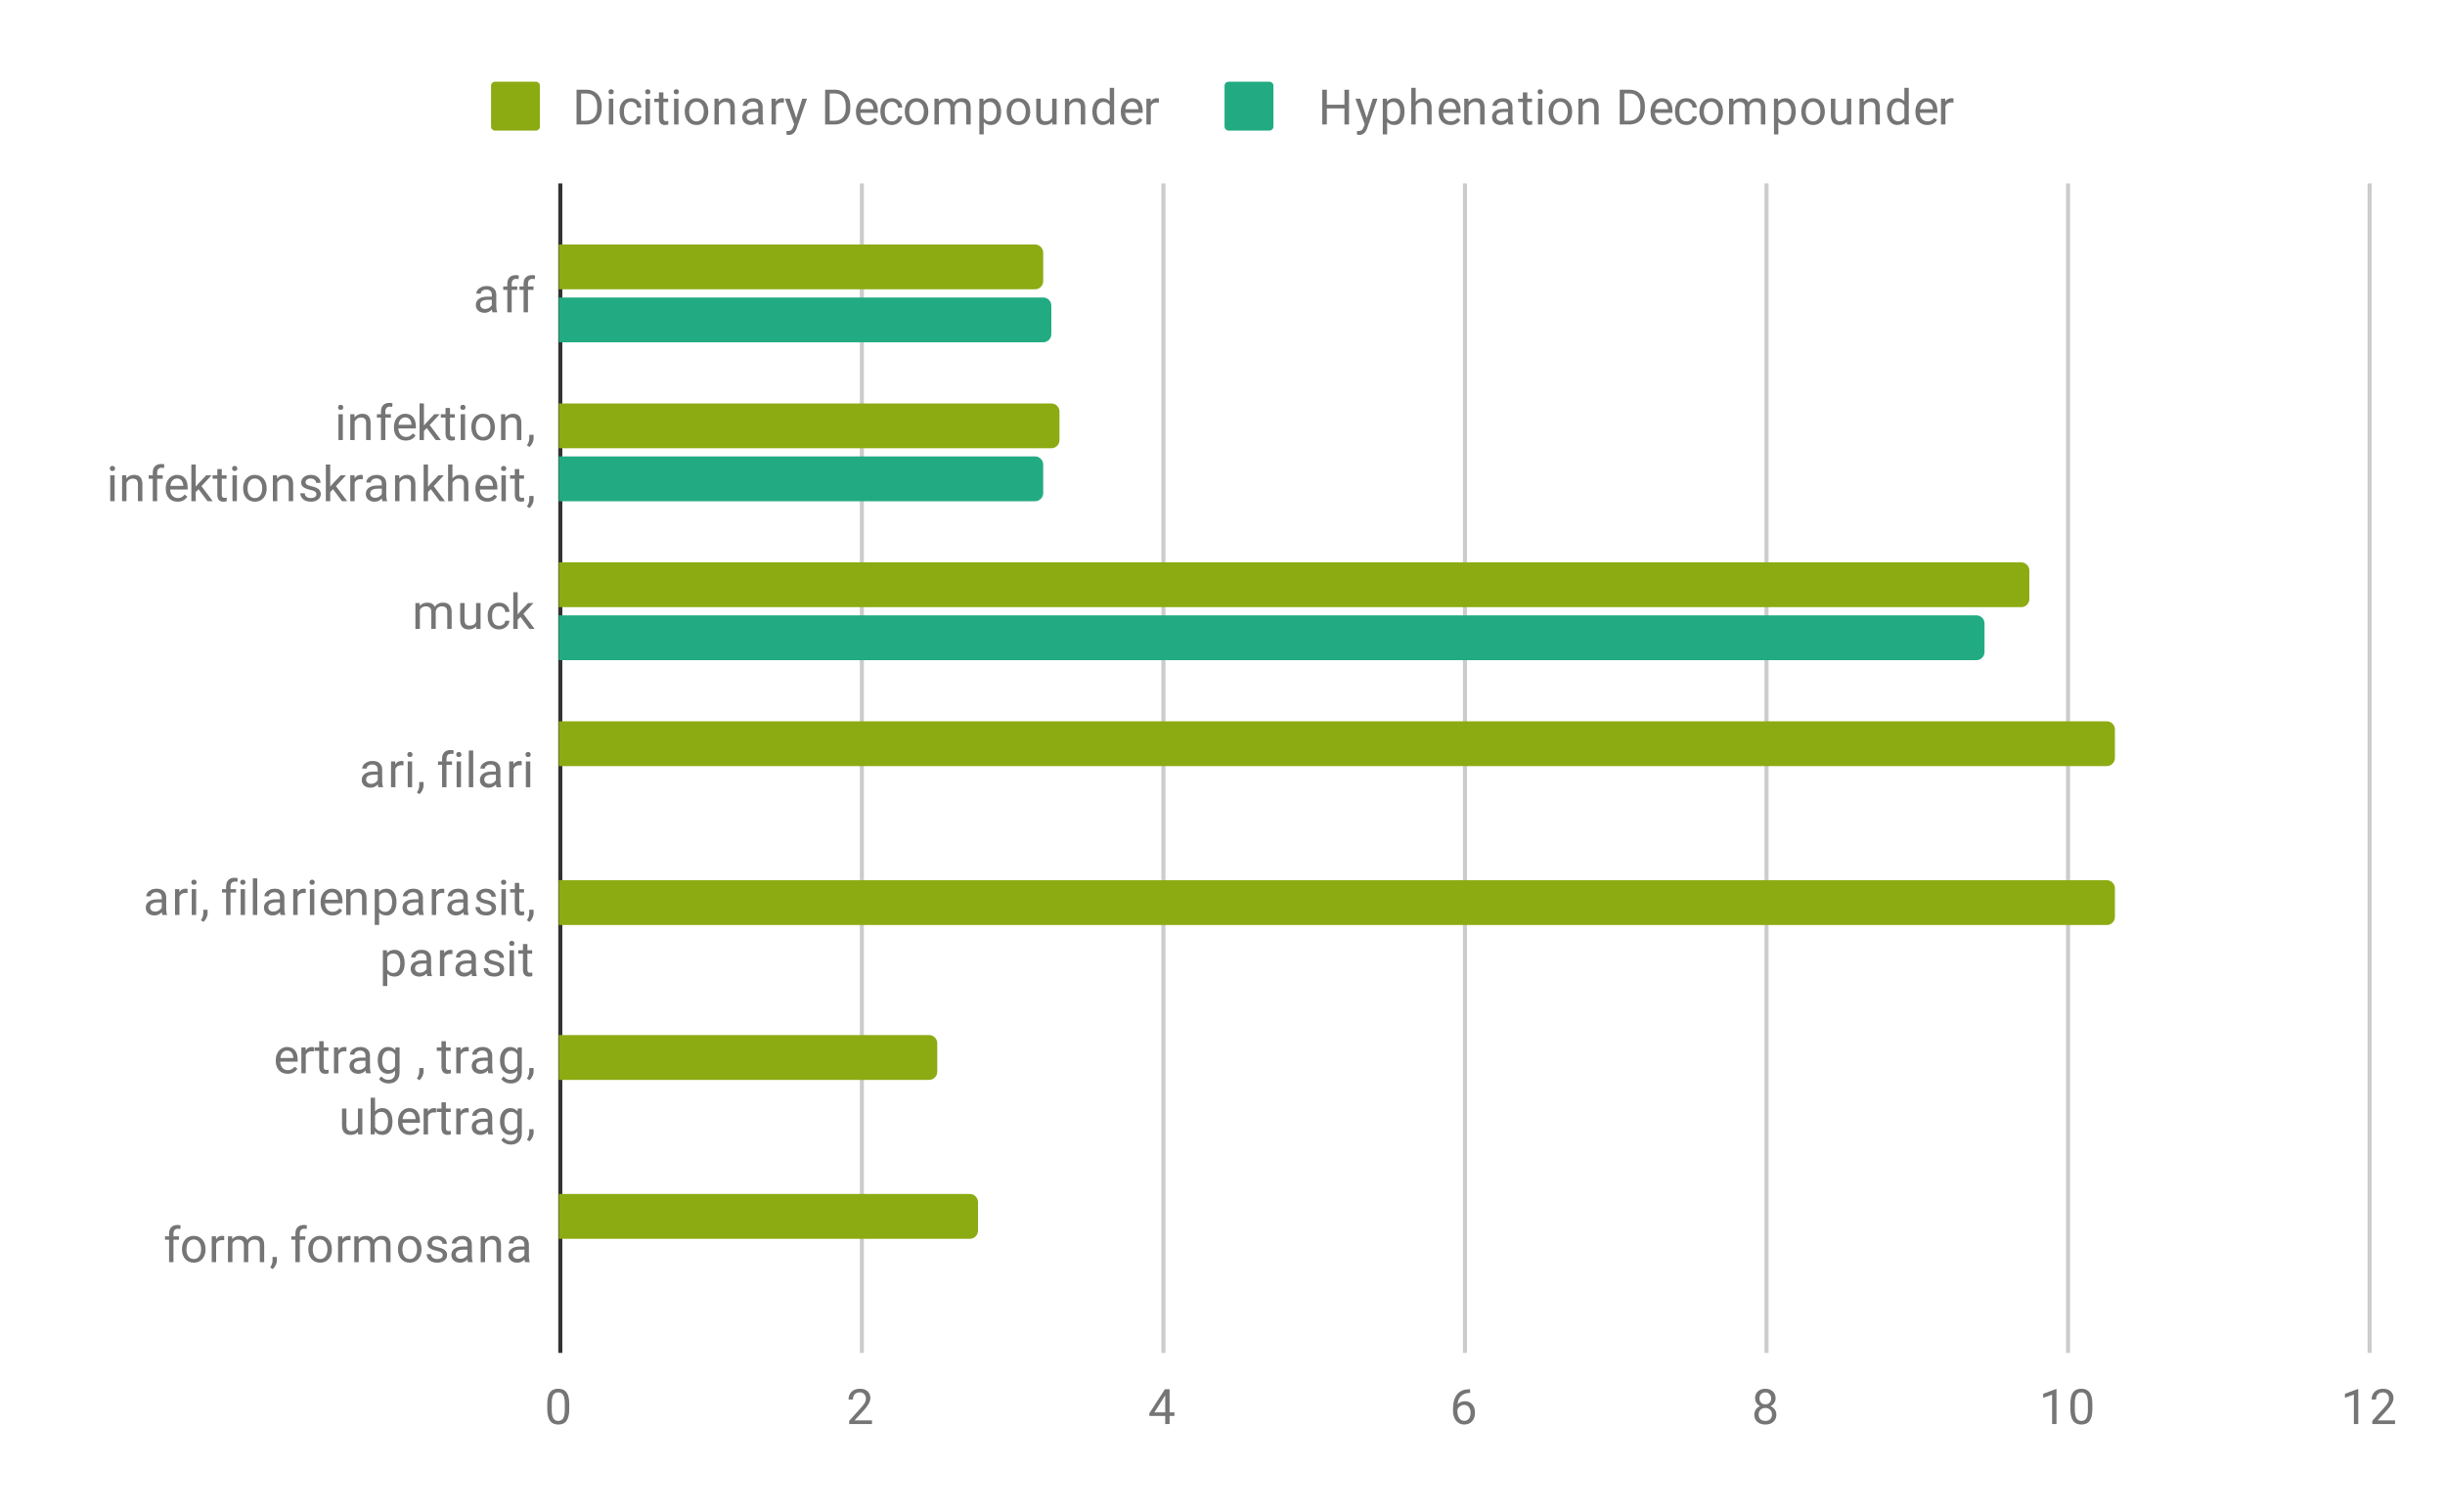<svg version="1.1" viewBox="0.0 0.0 600.0 371.0" fill="none" stroke="none" stroke-linecap="square" stroke-miterlimit="10" width="600" height="371" xmlns:xlink="http://www.w3.org/1999/xlink" xmlns="http://www.w3.org/2000/svg"><path fill="#ffffff" d="M0 0L600.0 0L600.0 371.0L0 371.0L0 0Z" fill-rule="nonzero"/><path stroke="#333333" stroke-width="1.0" stroke-linecap="butt" d="M137.5 45.5L137.5 331.5" fill-rule="nonzero"/><path stroke="#cccccc" stroke-width="1.0" stroke-linecap="butt" d="M211.5 45.5L211.5 331.5" fill-rule="nonzero"/><path stroke="#cccccc" stroke-width="1.0" stroke-linecap="butt" d="M285.5 45.5L285.5 331.5" fill-rule="nonzero"/><path stroke="#cccccc" stroke-width="1.0" stroke-linecap="butt" d="M359.5 45.5L359.5 331.5" fill-rule="nonzero"/><path stroke="#cccccc" stroke-width="1.0" stroke-linecap="butt" d="M433.5 45.5L433.5 331.5" fill-rule="nonzero"/><path stroke="#cccccc" stroke-width="1.0" stroke-linecap="butt" d="M507.5 45.5L507.5 331.5" fill-rule="nonzero"/><path stroke="#cccccc" stroke-width="1.0" stroke-linecap="butt" d="M581.5 45.5L581.5 331.5" fill-rule="nonzero"/><clipPath id="id_0"><path d="M137.13 45.917L581.45 45.917L581.45 331.45L137.13 331.45L137.13 45.917Z" clip-rule="nonzero"/></clipPath><path stroke="#000000" stroke-width="2.0" stroke-linecap="butt" stroke-opacity="0.0" clip-path="url(#id_0)" d="M137.0 71.0L137.0 60.0L254.0 60.0C255.105 60.0 256.0 60.895 256.0 62.0L256.0 69.0C256.0 70.105 255.105 71.0 254.0 71.0Z" fill-rule="nonzero"/><path fill="#8cab13" clip-path="url(#id_0)" d="M137.0 71.0L137.0 60.0L254.0 60.0C255.105 60.0 256.0 60.895 256.0 62.0L256.0 69.0C256.0 70.105 255.105 71.0 254.0 71.0Z" fill-rule="nonzero"/><path stroke="#000000" stroke-width="2.0" stroke-linecap="butt" stroke-opacity="0.0" clip-path="url(#id_0)" d="M137.0 110.0L137.0 99.0L258.0 99.0C259.105 99.0 260.0 99.895 260.0 101.0L260.0 108.0C260.0 109.105 259.105 110.0 258.0 110.0Z" fill-rule="nonzero"/><path fill="#8cab13" clip-path="url(#id_0)" d="M137.0 110.0L137.0 99.0L258.0 99.0C259.105 99.0 260.0 99.895 260.0 101.0L260.0 108.0C260.0 109.105 259.105 110.0 258.0 110.0Z" fill-rule="nonzero"/><path stroke="#000000" stroke-width="2.0" stroke-linecap="butt" stroke-opacity="0.0" clip-path="url(#id_0)" d="M137.0 149.0L137.0 138.0L496.0 138.0C497.105 138.0 498.0 138.895 498.0 140.0L498.0 147.0C498.0 148.105 497.105 149.0 496.0 149.0Z" fill-rule="nonzero"/><path fill="#8cab13" clip-path="url(#id_0)" d="M137.0 149.0L137.0 138.0L496.0 138.0C497.105 138.0 498.0 138.895 498.0 140.0L498.0 147.0C498.0 148.105 497.105 149.0 496.0 149.0Z" fill-rule="nonzero"/><path stroke="#000000" stroke-width="2.0" stroke-linecap="butt" stroke-opacity="0.0" clip-path="url(#id_0)" d="M137.0 188.0L137.0 177.0L517.0 177.0C518.105 177.0 519.0 177.895 519.0 179.0L519.0 186.0C519.0 187.105 518.105 188.0 517.0 188.0Z" fill-rule="nonzero"/><path fill="#8cab13" clip-path="url(#id_0)" d="M137.0 188.0L137.0 177.0L517.0 177.0C518.105 177.0 519.0 177.895 519.0 179.0L519.0 186.0C519.0 187.105 518.105 188.0 517.0 188.0Z" fill-rule="nonzero"/><path stroke="#000000" stroke-width="2.0" stroke-linecap="butt" stroke-opacity="0.0" clip-path="url(#id_0)" d="M137.0 227.0L137.0 216.0L517.0 216.0C518.105 216.0 519.0 216.895 519.0 218.0L519.0 225.0C519.0 226.105 518.105 227.0 517.0 227.0Z" fill-rule="nonzero"/><path fill="#8cab13" clip-path="url(#id_0)" d="M137.0 227.0L137.0 216.0L517.0 216.0C518.105 216.0 519.0 216.895 519.0 218.0L519.0 225.0C519.0 226.105 518.105 227.0 517.0 227.0Z" fill-rule="nonzero"/><path stroke="#000000" stroke-width="2.0" stroke-linecap="butt" stroke-opacity="0.0" clip-path="url(#id_0)" d="M137.0 265.0L137.0 254.0L228.0 254.0C229.105 254.0 230.0 254.895 230.0 256.0L230.0 263.0C230.0 264.105 229.105 265.0 228.0 265.0Z" fill-rule="nonzero"/><path fill="#8cab13" clip-path="url(#id_0)" d="M137.0 265.0L137.0 254.0L228.0 254.0C229.105 254.0 230.0 254.895 230.0 256.0L230.0 263.0C230.0 264.105 229.105 265.0 228.0 265.0Z" fill-rule="nonzero"/><path stroke="#000000" stroke-width="2.0" stroke-linecap="butt" stroke-opacity="0.0" clip-path="url(#id_0)" d="M137.0 304.0L137.0 293.0L238.0 293.0C239.105 293.0 240.0 293.895 240.0 295.0L240.0 302.0C240.0 303.105 239.105 304.0 238.0 304.0Z" fill-rule="nonzero"/><path fill="#8cab13" clip-path="url(#id_0)" d="M137.0 304.0L137.0 293.0L238.0 293.0C239.105 293.0 240.0 293.895 240.0 295.0L240.0 302.0C240.0 303.105 239.105 304.0 238.0 304.0Z" fill-rule="nonzero"/><path stroke="#000000" stroke-width="2.0" stroke-linecap="butt" stroke-opacity="0.0" clip-path="url(#id_0)" d="M137.0 84.0L137.0 73.0L256.0 73.0C257.105 73.0 258.0 73.895 258.0 75.0L258.0 82.0C258.0 83.105 257.105 84.0 256.0 84.0Z" fill-rule="nonzero"/><path fill="#22ab82" clip-path="url(#id_0)" d="M137.0 84.0L137.0 73.0L256.0 73.0C257.105 73.0 258.0 73.895 258.0 75.0L258.0 82.0C258.0 83.105 257.105 84.0 256.0 84.0Z" fill-rule="nonzero"/><path stroke="#000000" stroke-width="2.0" stroke-linecap="butt" stroke-opacity="0.0" clip-path="url(#id_0)" d="M137.0 123.0L137.0 112.0L254.0 112.0C255.105 112.0 256.0 112.895 256.0 114.0L256.0 121.0C256.0 122.105 255.105 123.0 254.0 123.0Z" fill-rule="nonzero"/><path fill="#22ab82" clip-path="url(#id_0)" d="M137.0 123.0L137.0 112.0L254.0 112.0C255.105 112.0 256.0 112.895 256.0 114.0L256.0 121.0C256.0 122.105 255.105 123.0 254.0 123.0Z" fill-rule="nonzero"/><path stroke="#000000" stroke-width="2.0" stroke-linecap="butt" stroke-opacity="0.0" clip-path="url(#id_0)" d="M137.0 162.0L137.0 151.0L485.0 151.0C486.105 151.0 487.0 151.895 487.0 153.0L487.0 160.0C487.0 161.105 486.105 162.0 485.0 162.0Z" fill-rule="nonzero"/><path fill="#22ab82" clip-path="url(#id_0)" d="M137.0 162.0L137.0 151.0L485.0 151.0C486.105 151.0 487.0 151.895 487.0 153.0L487.0 160.0C487.0 161.105 486.105 162.0 485.0 162.0Z" fill-rule="nonzero"/><path stroke="#000000" stroke-width="2.0" stroke-linecap="butt" stroke-opacity="0.0" clip-path="url(#id_0)" d="M137.0 201.0L137.0 190.0L137.0 190.0L137.0 201.0Z" fill-rule="nonzero"/><path fill="#22ab82" clip-path="url(#id_0)" d="M137.0 201.0L137.0 190.0L137.0 190.0L137.0 201.0Z" fill-rule="nonzero"/><path stroke="#000000" stroke-width="2.0" stroke-linecap="butt" stroke-opacity="0.0" clip-path="url(#id_0)" d="M137.0 240.0L137.0 229.0L137.0 229.0L137.0 240.0Z" fill-rule="nonzero"/><path fill="#22ab82" clip-path="url(#id_0)" d="M137.0 240.0L137.0 229.0L137.0 229.0L137.0 240.0Z" fill-rule="nonzero"/><path stroke="#000000" stroke-width="2.0" stroke-linecap="butt" stroke-opacity="0.0" clip-path="url(#id_0)" d="M137.0 278.0L137.0 267.0L137.0 267.0L137.0 278.0Z" fill-rule="nonzero"/><path fill="#22ab82" clip-path="url(#id_0)" d="M137.0 278.0L137.0 267.0L137.0 267.0L137.0 278.0Z" fill-rule="nonzero"/><path stroke="#000000" stroke-width="2.0" stroke-linecap="butt" stroke-opacity="0.0" clip-path="url(#id_0)" d="M137.0 317.0L137.0 306.0L137.0 306.0L137.0 317.0Z" fill-rule="nonzero"/><path fill="#22ab82" clip-path="url(#id_0)" d="M137.0 317.0L137.0 306.0L137.0 306.0L137.0 317.0Z" fill-rule="nonzero"/><path fill="#757575" d="M120.864 76.639Q120.771 76.452 120.708 75.967Q119.958 76.764 118.911 76.764Q117.974 76.764 117.364 76.233Q116.771 75.702 116.771 74.873Q116.771 73.889 117.521 73.342Q118.271 72.795 119.646 72.795L120.692 72.795L120.692 72.295Q120.692 71.733 120.349 71.405Q120.021 71.061 119.349 71.061Q118.771 71.061 118.38 71.358Q117.989 71.639 117.989 72.061L116.896 72.061Q116.896 71.577 117.224 71.139Q117.567 70.702 118.146 70.452Q118.724 70.186 119.411 70.186Q120.521 70.186 121.13 70.733Q121.755 71.28 121.786 72.233L121.786 75.155Q121.786 76.03 122.005 76.545L122.005 76.639L120.864 76.639ZM119.067 75.811Q119.583 75.811 120.036 75.545Q120.489 75.28 120.692 74.858L120.692 73.561L119.849 73.561Q117.849 73.561 117.849 74.733Q117.849 75.233 118.192 75.53Q118.536 75.811 119.067 75.811ZM124.489 76.639L124.489 71.139L123.489 71.139L123.489 70.295L124.489 70.295L124.489 69.655Q124.489 68.623 125.021 68.077Q125.567 67.514 126.567 67.514Q126.942 67.514 127.317 67.608L127.255 68.498Q126.974 68.436 126.677 68.436Q126.146 68.436 125.849 68.748Q125.567 69.061 125.567 69.623L125.567 70.295L126.927 70.295L126.927 71.139L125.567 71.139L125.567 76.639L124.489 76.639ZM128.489 76.639L128.489 71.139L127.489 71.139L127.489 70.295L128.489 70.295L128.489 69.655Q128.489 68.623 129.021 68.077Q129.567 67.514 130.567 67.514Q130.942 67.514 131.317 67.608L131.255 68.498Q130.974 68.436 130.677 68.436Q130.146 68.436 129.849 68.748Q129.567 69.061 129.567 69.623L129.567 70.295L130.927 70.295L130.927 71.139L129.567 71.139L129.567 76.639L128.489 76.639Z" fill-rule="nonzero"/><path fill="#757575" d="M84.13 107.987L83.052 107.987L83.052 101.643L84.13 101.643L84.13 107.987ZM82.958 99.972Q82.958 99.706 83.114 99.518Q83.286 99.331 83.599 99.331Q83.911 99.331 84.067 99.518Q84.239 99.706 84.239 99.972Q84.239 100.222 84.067 100.409Q83.911 100.581 83.599 100.581Q83.286 100.581 83.114 100.409Q82.958 100.222 82.958 99.972ZM86.974 101.643L87.005 102.44Q87.739 101.534 88.911 101.534Q90.927 101.534 90.942 103.8L90.942 107.987L89.849 107.987L89.849 103.784Q89.849 103.112 89.536 102.784Q89.239 102.456 88.583 102.456Q88.052 102.456 87.646 102.737Q87.255 103.018 87.036 103.472L87.036 107.987L85.958 107.987L85.958 101.643L86.974 101.643ZM93.489 107.987L93.489 102.487L92.489 102.487L92.489 101.643L93.489 101.643L93.489 101.003Q93.489 99.972 94.021 99.425Q94.567 98.862 95.567 98.862Q95.942 98.862 96.317 98.956L96.255 99.847Q95.974 99.784 95.677 99.784Q95.146 99.784 94.849 100.097Q94.567 100.409 94.567 100.972L94.567 101.643L95.927 101.643L95.927 102.487L94.567 102.487L94.567 107.987L93.489 107.987ZM99.583 108.112Q98.286 108.112 97.474 107.268Q96.677 106.409 96.677 104.987L96.677 104.8Q96.677 103.847 97.036 103.112Q97.396 102.362 98.036 101.956Q98.692 101.534 99.442 101.534Q100.677 101.534 101.364 102.347Q102.052 103.159 102.052 104.675L102.052 105.128L97.755 105.128Q97.786 106.065 98.302 106.643Q98.833 107.222 99.646 107.222Q100.208 107.222 100.599 106.987Q101.005 106.753 101.317 106.362L101.974 106.878Q101.177 108.112 99.583 108.112ZM99.442 102.425Q98.786 102.425 98.333 102.909Q97.896 103.378 97.802 104.237L100.974 104.237L100.974 104.159Q100.927 103.331 100.521 102.878Q100.13 102.425 99.442 102.425ZM104.724 105.05L104.036 105.753L104.036 107.987L102.958 107.987L102.958 98.987L104.036 98.987L104.036 104.425L104.614 103.737L106.599 101.643L107.911 101.643L105.442 104.3L108.208 107.987L106.927 107.987L104.724 105.05ZM110.427 100.112L110.427 101.643L111.599 101.643L111.599 102.487L110.427 102.487L110.427 106.409Q110.427 106.8 110.583 106.987Q110.739 107.175 111.114 107.175Q111.302 107.175 111.63 107.112L111.63 107.987Q111.208 108.112 110.802 108.112Q110.083 108.112 109.708 107.675Q109.333 107.222 109.333 106.409L109.333 102.487L108.177 102.487L108.177 101.643L109.333 101.643L109.333 100.112L110.427 100.112ZM114.13 107.987L113.052 107.987L113.052 101.643L114.13 101.643L114.13 107.987ZM112.958 99.972Q112.958 99.706 113.114 99.518Q113.286 99.331 113.599 99.331Q113.911 99.331 114.067 99.518Q114.239 99.706 114.239 99.972Q114.239 100.222 114.067 100.409Q113.911 100.581 113.599 100.581Q113.286 100.581 113.114 100.409Q112.958 100.222 112.958 99.972ZM115.661 104.753Q115.661 103.831 116.021 103.081Q116.396 102.331 117.052 101.94Q117.708 101.534 118.536 101.534Q119.833 101.534 120.63 102.425Q121.442 103.315 121.442 104.815L121.442 104.893Q121.442 105.815 121.083 106.55Q120.724 107.284 120.067 107.706Q119.411 108.112 118.552 108.112Q117.271 108.112 116.458 107.222Q115.661 106.315 115.661 104.831L115.661 104.753ZM116.755 104.893Q116.755 105.94 117.239 106.581Q117.739 107.222 118.552 107.222Q119.38 107.222 119.864 106.581Q120.349 105.925 120.349 104.753Q120.349 103.722 119.849 103.081Q119.364 102.425 118.536 102.425Q117.739 102.425 117.239 103.065Q116.755 103.69 116.755 104.893ZM123.974 101.643L124.005 102.44Q124.739 101.534 125.911 101.534Q127.927 101.534 127.942 103.8L127.942 107.987L126.849 107.987L126.849 103.784Q126.849 103.112 126.536 102.784Q126.239 102.456 125.583 102.456Q125.052 102.456 124.646 102.737Q124.255 103.018 124.036 103.472L124.036 107.987L122.958 107.987L122.958 101.643L123.974 101.643ZM129.911 109.69L129.302 109.268Q129.849 108.503 129.88 107.675L129.88 106.706L130.942 106.706L130.942 107.55Q130.942 108.143 130.646 108.737Q130.349 109.331 129.911 109.69Z" fill-rule="nonzero"/><path fill="#757575" d="M28.13 122.987L27.052 122.987L27.052 116.643L28.13 116.643L28.13 122.987ZM26.958 114.972Q26.958 114.706 27.114 114.518Q27.286 114.331 27.599 114.331Q27.911 114.331 28.067 114.518Q28.239 114.706 28.239 114.972Q28.239 115.222 28.067 115.409Q27.911 115.581 27.599 115.581Q27.286 115.581 27.114 115.409Q26.958 115.222 26.958 114.972ZM30.974 116.643L31.005 117.44Q31.739 116.534 32.911 116.534Q34.927 116.534 34.942 118.8L34.942 122.987L33.849 122.987L33.849 118.784Q33.849 118.112 33.536 117.784Q33.239 117.456 32.583 117.456Q32.052 117.456 31.646 117.737Q31.255 118.018 31.036 118.472L31.036 122.987L29.958 122.987L29.958 116.643L30.974 116.643ZM37.489 122.987L37.489 117.487L36.489 117.487L36.489 116.643L37.489 116.643L37.489 116.003Q37.489 114.972 38.021 114.425Q38.567 113.862 39.567 113.862Q39.942 113.862 40.317 113.956L40.255 114.847Q39.974 114.784 39.677 114.784Q39.146 114.784 38.849 115.097Q38.567 115.409 38.567 115.972L38.567 116.643L39.927 116.643L39.927 117.487L38.567 117.487L38.567 122.987L37.489 122.987ZM43.583 123.112Q42.286 123.112 41.474 122.268Q40.677 121.409 40.677 119.987L40.677 119.8Q40.677 118.847 41.036 118.112Q41.396 117.362 42.036 116.956Q42.692 116.534 43.442 116.534Q44.677 116.534 45.364 117.347Q46.052 118.159 46.052 119.675L46.052 120.128L41.755 120.128Q41.786 121.065 42.302 121.643Q42.833 122.222 43.646 122.222Q44.208 122.222 44.599 121.987Q45.005 121.753 45.317 121.362L45.974 121.878Q45.177 123.112 43.583 123.112ZM43.442 117.425Q42.786 117.425 42.333 117.909Q41.896 118.378 41.802 119.237L44.974 119.237L44.974 119.159Q44.927 118.331 44.521 117.878Q44.13 117.425 43.442 117.425ZM48.724 120.05L48.036 120.753L48.036 122.987L46.958 122.987L46.958 113.987L48.036 113.987L48.036 119.425L48.614 118.737L50.599 116.643L51.911 116.643L49.442 119.3L52.208 122.987L50.927 122.987L48.724 120.05ZM54.427 115.112L54.427 116.643L55.599 116.643L55.599 117.487L54.427 117.487L54.427 121.409Q54.427 121.8 54.583 121.987Q54.739 122.175 55.114 122.175Q55.302 122.175 55.63 122.112L55.63 122.987Q55.208 123.112 54.802 123.112Q54.083 123.112 53.708 122.675Q53.333 122.222 53.333 121.409L53.333 117.487L52.177 117.487L52.177 116.643L53.333 116.643L53.333 115.112L54.427 115.112ZM58.13 122.987L57.052 122.987L57.052 116.643L58.13 116.643L58.13 122.987ZM56.958 114.972Q56.958 114.706 57.114 114.518Q57.286 114.331 57.599 114.331Q57.911 114.331 58.067 114.518Q58.239 114.706 58.239 114.972Q58.239 115.222 58.067 115.409Q57.911 115.581 57.599 115.581Q57.286 115.581 57.114 115.409Q56.958 115.222 56.958 114.972ZM59.661 119.753Q59.661 118.831 60.021 118.081Q60.396 117.331 61.052 116.94Q61.708 116.534 62.536 116.534Q63.833 116.534 64.63 117.425Q65.442 118.315 65.442 119.815L65.442 119.893Q65.442 120.815 65.083 121.55Q64.724 122.284 64.067 122.706Q63.411 123.112 62.552 123.112Q61.271 123.112 60.458 122.222Q59.661 121.315 59.661 119.831L59.661 119.753ZM60.755 119.893Q60.755 120.94 61.239 121.581Q61.739 122.222 62.552 122.222Q63.38 122.222 63.864 121.581Q64.349 120.925 64.349 119.753Q64.349 118.722 63.849 118.081Q63.364 117.425 62.536 117.425Q61.739 117.425 61.239 118.065Q60.755 118.69 60.755 119.893ZM67.974 116.643L68.005 117.44Q68.739 116.534 69.911 116.534Q71.927 116.534 71.942 118.8L71.942 122.987L70.849 122.987L70.849 118.784Q70.849 118.112 70.536 117.784Q70.239 117.456 69.583 117.456Q69.052 117.456 68.646 117.737Q68.255 118.018 68.036 118.472L68.036 122.987L66.958 122.987L66.958 116.643L67.974 116.643ZM77.646 121.3Q77.646 120.862 77.302 120.628Q76.974 120.378 76.146 120.206Q75.333 120.034 74.849 119.784Q74.364 119.534 74.13 119.206Q73.911 118.862 73.911 118.393Q73.911 117.612 74.567 117.081Q75.224 116.534 76.255 116.534Q77.333 116.534 77.989 117.097Q78.661 117.643 78.661 118.503L77.583 118.503Q77.583 118.065 77.192 117.753Q76.817 117.425 76.255 117.425Q75.661 117.425 75.317 117.69Q74.989 117.94 74.989 118.347Q74.989 118.737 75.302 118.94Q75.614 119.143 76.427 119.331Q77.239 119.503 77.739 119.753Q78.239 120.003 78.474 120.362Q78.724 120.722 78.724 121.222Q78.724 122.081 78.036 122.597Q77.364 123.112 76.286 123.112Q75.521 123.112 74.927 122.847Q74.349 122.565 74.021 122.081Q73.692 121.597 73.692 121.034L74.771 121.034Q74.802 121.581 75.208 121.909Q75.614 122.222 76.286 122.222Q76.896 122.222 77.271 121.972Q77.646 121.722 77.646 121.3ZM81.724 120.05L81.036 120.753L81.036 122.987L79.958 122.987L79.958 113.987L81.036 113.987L81.036 119.425L81.614 118.737L83.599 116.643L84.911 116.643L82.442 119.3L85.208 122.987L83.927 122.987L81.724 120.05ZM89.021 117.612Q88.771 117.581 88.489 117.581Q87.411 117.581 87.036 118.487L87.036 122.987L85.958 122.987L85.958 116.643L87.005 116.643L87.021 117.378Q87.552 116.534 88.536 116.534Q88.849 116.534 89.021 116.612L89.021 117.612ZM93.864 122.987Q93.771 122.8 93.708 122.315Q92.958 123.112 91.911 123.112Q90.974 123.112 90.364 122.581Q89.771 122.05 89.771 121.222Q89.771 120.237 90.521 119.69Q91.271 119.143 92.646 119.143L93.692 119.143L93.692 118.643Q93.692 118.081 93.349 117.753Q93.021 117.409 92.349 117.409Q91.771 117.409 91.38 117.706Q90.989 117.987 90.989 118.409L89.896 118.409Q89.896 117.925 90.224 117.487Q90.567 117.05 91.146 116.8Q91.724 116.534 92.411 116.534Q93.521 116.534 94.13 117.081Q94.755 117.628 94.786 118.581L94.786 121.503Q94.786 122.378 95.005 122.893L95.005 122.987L93.864 122.987ZM92.067 122.159Q92.583 122.159 93.036 121.893Q93.489 121.628 93.692 121.206L93.692 119.909L92.849 119.909Q90.849 119.909 90.849 121.081Q90.849 121.581 91.192 121.878Q91.536 122.159 92.067 122.159ZM97.974 116.643L98.005 117.44Q98.739 116.534 99.911 116.534Q101.927 116.534 101.942 118.8L101.942 122.987L100.849 122.987L100.849 118.784Q100.849 118.112 100.536 117.784Q100.239 117.456 99.583 117.456Q99.052 117.456 98.646 117.737Q98.255 118.018 98.036 118.472L98.036 122.987L96.958 122.987L96.958 116.643L97.974 116.643ZM105.724 120.05L105.036 120.753L105.036 122.987L103.958 122.987L103.958 113.987L105.036 113.987L105.036 119.425L105.614 118.737L107.599 116.643L108.911 116.643L106.442 119.3L109.208 122.987L107.927 122.987L105.724 120.05ZM111.036 117.409Q111.755 116.534 112.911 116.534Q114.927 116.534 114.942 118.8L114.942 122.987L113.849 122.987L113.849 118.784Q113.849 118.112 113.536 117.784Q113.239 117.456 112.583 117.456Q112.052 117.456 111.646 117.737Q111.255 118.018 111.036 118.472L111.036 122.987L109.958 122.987L109.958 113.987L111.036 113.987L111.036 117.409ZM119.583 123.112Q118.286 123.112 117.474 122.268Q116.677 121.409 116.677 119.987L116.677 119.8Q116.677 118.847 117.036 118.112Q117.396 117.362 118.036 116.956Q118.692 116.534 119.442 116.534Q120.677 116.534 121.364 117.347Q122.052 118.159 122.052 119.675L122.052 120.128L117.755 120.128Q117.786 121.065 118.302 121.643Q118.833 122.222 119.646 122.222Q120.208 122.222 120.599 121.987Q121.005 121.753 121.317 121.362L121.974 121.878Q121.177 123.112 119.583 123.112ZM119.442 117.425Q118.786 117.425 118.333 117.909Q117.896 118.378 117.802 119.237L120.974 119.237L120.974 119.159Q120.927 118.331 120.521 117.878Q120.13 117.425 119.442 117.425ZM124.13 122.987L123.052 122.987L123.052 116.643L124.13 116.643L124.13 122.987ZM122.958 114.972Q122.958 114.706 123.114 114.518Q123.286 114.331 123.599 114.331Q123.911 114.331 124.067 114.518Q124.239 114.706 124.239 114.972Q124.239 115.222 124.067 115.409Q123.911 115.581 123.599 115.581Q123.286 115.581 123.114 115.409Q122.958 115.222 122.958 114.972ZM127.427 115.112L127.427 116.643L128.599 116.643L128.599 117.487L127.427 117.487L127.427 121.409Q127.427 121.8 127.583 121.987Q127.739 122.175 128.114 122.175Q128.302 122.175 128.63 122.112L128.63 122.987Q128.208 123.112 127.802 123.112Q127.083 123.112 126.708 122.675Q126.333 122.222 126.333 121.409L126.333 117.487L125.177 117.487L125.177 116.643L126.333 116.643L126.333 115.112L127.427 115.112ZM129.911 124.69L129.302 124.268Q129.849 123.503 129.88 122.675L129.88 121.706L130.942 121.706L130.942 122.55Q130.942 123.143 130.646 123.737Q130.349 124.331 129.911 124.69Z" fill-rule="nonzero"/><path fill="#757575" d="M102.974 147.992L103.005 148.695Q103.692 147.882 104.88 147.882Q106.208 147.882 106.692 148.898Q107.005 148.445 107.505 148.163Q108.021 147.882 108.708 147.882Q110.802 147.882 110.833 150.085L110.833 154.335L109.755 154.335L109.755 150.148Q109.755 149.476 109.442 149.148Q109.13 148.804 108.396 148.804Q107.786 148.804 107.38 149.163Q106.989 149.523 106.927 150.132L106.927 154.335L105.849 154.335L105.849 150.179Q105.849 148.804 104.489 148.804Q103.427 148.804 103.036 149.71L103.036 154.335L101.942 154.335L101.942 147.992L102.974 147.992ZM116.864 153.71Q116.239 154.46 115.005 154.46Q113.989 154.46 113.458 153.867Q112.927 153.273 112.927 152.117L112.927 147.992L114.005 147.992L114.005 152.085Q114.005 153.538 115.177 153.538Q116.427 153.538 116.833 152.601L116.833 147.992L117.927 147.992L117.927 154.335L116.896 154.335L116.864 153.71ZM122.489 153.57Q123.067 153.57 123.505 153.226Q123.942 152.867 123.989 152.335L125.021 152.335Q124.989 152.882 124.63 153.382Q124.286 153.867 123.708 154.163Q123.146 154.46 122.489 154.46Q121.192 154.46 120.427 153.601Q119.677 152.726 119.677 151.226L119.677 151.038Q119.677 150.117 120.005 149.398Q120.349 148.679 120.974 148.288Q121.614 147.882 122.489 147.882Q123.552 147.882 124.255 148.523Q124.974 149.148 125.021 150.179L123.989 150.179Q123.942 149.554 123.521 149.163Q123.099 148.773 122.489 148.773Q121.661 148.773 121.208 149.367Q120.755 149.96 120.755 151.085L120.755 151.288Q120.755 152.382 121.208 152.976Q121.661 153.57 122.489 153.57ZM127.724 151.398L127.036 152.101L127.036 154.335L125.958 154.335L125.958 145.335L127.036 145.335L127.036 150.773L127.614 150.085L129.599 147.992L130.911 147.992L128.442 150.648L131.208 154.335L129.927 154.335L127.724 151.398Z" fill-rule="nonzero"/><path fill="#757575" d="M92.864 193.183Q92.771 192.996 92.708 192.511Q91.958 193.308 90.911 193.308Q89.974 193.308 89.364 192.777Q88.771 192.246 88.771 191.418Q88.771 190.433 89.521 189.886Q90.271 189.34 91.646 189.34L92.692 189.34L92.692 188.84Q92.692 188.277 92.349 187.949Q92.021 187.605 91.349 187.605Q90.771 187.605 90.38 187.902Q89.989 188.183 89.989 188.605L88.896 188.605Q88.896 188.121 89.224 187.683Q89.567 187.246 90.146 186.996Q90.724 186.73 91.411 186.73Q92.521 186.73 93.13 187.277Q93.755 187.824 93.786 188.777L93.786 191.699Q93.786 192.574 94.005 193.09L94.005 193.183L92.864 193.183ZM91.067 192.355Q91.583 192.355 92.036 192.09Q92.489 191.824 92.692 191.402L92.692 190.105L91.849 190.105Q89.849 190.105 89.849 191.277Q89.849 191.777 90.192 192.074Q90.536 192.355 91.067 192.355ZM99.021 187.808Q98.771 187.777 98.489 187.777Q97.411 187.777 97.036 188.683L97.036 193.183L95.958 193.183L95.958 186.84L97.005 186.84L97.021 187.574Q97.552 186.73 98.536 186.73Q98.849 186.73 99.021 186.808L99.021 187.808ZM101.13 193.183L100.052 193.183L100.052 186.84L101.13 186.84L101.13 193.183ZM99.958 185.168Q99.958 184.902 100.114 184.715Q100.286 184.527 100.599 184.527Q100.911 184.527 101.067 184.715Q101.239 184.902 101.239 185.168Q101.239 185.418 101.067 185.605Q100.911 185.777 100.599 185.777Q100.286 185.777 100.114 185.605Q99.958 185.418 99.958 185.168ZM102.911 194.886L102.302 194.465Q102.849 193.699 102.88 192.871L102.88 191.902L103.942 191.902L103.942 192.746Q103.942 193.34 103.646 193.933Q103.349 194.527 102.911 194.886ZM108.489 193.183L108.489 187.683L107.489 187.683L107.489 186.84L108.489 186.84L108.489 186.199Q108.489 185.168 109.021 184.621Q109.567 184.058 110.567 184.058Q110.942 184.058 111.317 184.152L111.255 185.043Q110.974 184.98 110.677 184.98Q110.146 184.98 109.849 185.293Q109.567 185.605 109.567 186.168L109.567 186.84L110.927 186.84L110.927 187.683L109.567 187.683L109.567 193.183L108.489 193.183ZM113.13 193.183L112.052 193.183L112.052 186.84L113.13 186.84L113.13 193.183ZM111.958 185.168Q111.958 184.902 112.114 184.715Q112.286 184.527 112.599 184.527Q112.911 184.527 113.067 184.715Q113.239 184.902 113.239 185.168Q113.239 185.418 113.067 185.605Q112.911 185.777 112.599 185.777Q112.286 185.777 112.114 185.605Q111.958 185.418 111.958 185.168ZM116.13 193.183L115.052 193.183L115.052 184.183L116.13 184.183L116.13 193.183ZM121.864 193.183Q121.771 192.996 121.708 192.511Q120.958 193.308 119.911 193.308Q118.974 193.308 118.364 192.777Q117.771 192.246 117.771 191.418Q117.771 190.433 118.521 189.886Q119.271 189.34 120.646 189.34L121.692 189.34L121.692 188.84Q121.692 188.277 121.349 187.949Q121.021 187.605 120.349 187.605Q119.771 187.605 119.38 187.902Q118.989 188.183 118.989 188.605L117.896 188.605Q117.896 188.121 118.224 187.683Q118.567 187.246 119.146 186.996Q119.724 186.73 120.411 186.73Q121.521 186.73 122.13 187.277Q122.755 187.824 122.786 188.777L122.786 191.699Q122.786 192.574 123.005 193.09L123.005 193.183L121.864 193.183ZM120.067 192.355Q120.583 192.355 121.036 192.09Q121.489 191.824 121.692 191.402L121.692 190.105L120.849 190.105Q118.849 190.105 118.849 191.277Q118.849 191.777 119.192 192.074Q119.536 192.355 120.067 192.355ZM128.021 187.808Q127.771 187.777 127.489 187.777Q126.411 187.777 126.036 188.683L126.036 193.183L124.958 193.183L124.958 186.84L126.005 186.84L126.021 187.574Q126.552 186.73 127.536 186.73Q127.849 186.73 128.021 186.808L128.021 187.808ZM130.13 193.183L129.052 193.183L129.052 186.84L130.13 186.84L130.13 193.183ZM128.958 185.168Q128.958 184.902 129.114 184.715Q129.286 184.527 129.599 184.527Q129.911 184.527 130.067 184.715Q130.239 184.902 130.239 185.168Q130.239 185.418 130.067 185.605Q129.911 185.777 129.599 185.777Q129.286 185.777 129.114 185.605Q128.958 185.418 128.958 185.168Z" fill-rule="nonzero"/><path fill="#757575" d="M39.864 224.531Q39.771 224.344 39.708 223.86Q38.958 224.656 37.911 224.656Q36.974 224.656 36.364 224.125Q35.771 223.594 35.771 222.766Q35.771 221.781 36.521 221.235Q37.271 220.688 38.646 220.688L39.693 220.688L39.693 220.188Q39.693 219.625 39.349 219.297Q39.021 218.953 38.349 218.953Q37.771 218.953 37.38 219.25Q36.989 219.531 36.989 219.953L35.896 219.953Q35.896 219.469 36.224 219.031Q36.568 218.594 37.146 218.344Q37.724 218.078 38.411 218.078Q39.521 218.078 40.13 218.625Q40.755 219.172 40.786 220.125L40.786 223.047Q40.786 223.922 41.005 224.438L41.005 224.531L39.864 224.531ZM38.068 223.703Q38.583 223.703 39.036 223.438Q39.489 223.172 39.693 222.75L39.693 221.453L38.849 221.453Q36.849 221.453 36.849 222.625Q36.849 223.125 37.193 223.422Q37.536 223.703 38.068 223.703ZM46.021 219.156Q45.771 219.125 45.489 219.125Q44.411 219.125 44.036 220.031L44.036 224.531L42.958 224.531L42.958 218.188L44.005 218.188L44.021 218.922Q44.552 218.078 45.536 218.078Q45.849 218.078 46.021 218.156L46.021 219.156ZM48.13 224.531L47.052 224.531L47.052 218.188L48.13 218.188L48.13 224.531ZM46.958 216.516Q46.958 216.25 47.114 216.063Q47.286 215.875 47.599 215.875Q47.911 215.875 48.068 216.063Q48.239 216.25 48.239 216.516Q48.239 216.766 48.068 216.953Q47.911 217.125 47.599 217.125Q47.286 217.125 47.114 216.953Q46.958 216.766 46.958 216.516ZM49.911 226.235L49.302 225.813Q49.849 225.047 49.88 224.219L49.88 223.25L50.943 223.25L50.943 224.094Q50.943 224.688 50.646 225.281Q50.349 225.875 49.911 226.235ZM55.489 224.531L55.489 219.031L54.489 219.031L54.489 218.188L55.489 218.188L55.489 217.547Q55.489 216.516 56.021 215.969Q56.568 215.406 57.568 215.406Q57.943 215.406 58.318 215.5L58.255 216.391Q57.974 216.328 57.677 216.328Q57.146 216.328 56.849 216.641Q56.568 216.953 56.568 217.516L56.568 218.188L57.927 218.188L57.927 219.031L56.568 219.031L56.568 224.531L55.489 224.531ZM60.13 224.531L59.052 224.531L59.052 218.188L60.13 218.188L60.13 224.531ZM58.958 216.516Q58.958 216.25 59.114 216.063Q59.286 215.875 59.599 215.875Q59.911 215.875 60.068 216.063Q60.239 216.25 60.239 216.516Q60.239 216.766 60.068 216.953Q59.911 217.125 59.599 217.125Q59.286 217.125 59.114 216.953Q58.958 216.766 58.958 216.516ZM63.13 224.531L62.052 224.531L62.052 215.531L63.13 215.531L63.13 224.531ZM68.864 224.531Q68.771 224.344 68.708 223.86Q67.958 224.656 66.911 224.656Q65.974 224.656 65.364 224.125Q64.771 223.594 64.771 222.766Q64.771 221.781 65.521 221.235Q66.271 220.688 67.646 220.688L68.693 220.688L68.693 220.188Q68.693 219.625 68.349 219.297Q68.021 218.953 67.349 218.953Q66.771 218.953 66.38 219.25Q65.989 219.531 65.989 219.953L64.896 219.953Q64.896 219.469 65.224 219.031Q65.568 218.594 66.146 218.344Q66.724 218.078 67.411 218.078Q68.521 218.078 69.13 218.625Q69.755 219.172 69.786 220.125L69.786 223.047Q69.786 223.922 70.005 224.438L70.005 224.531L68.864 224.531ZM67.068 223.703Q67.583 223.703 68.036 223.438Q68.489 223.172 68.693 222.75L68.693 221.453L67.849 221.453Q65.849 221.453 65.849 222.625Q65.849 223.125 66.193 223.422Q66.536 223.703 67.068 223.703ZM75.021 219.156Q74.771 219.125 74.489 219.125Q73.411 219.125 73.036 220.031L73.036 224.531L71.958 224.531L71.958 218.188L73.005 218.188L73.021 218.922Q73.552 218.078 74.536 218.078Q74.849 218.078 75.021 218.156L75.021 219.156ZM77.13 224.531L76.052 224.531L76.052 218.188L77.13 218.188L77.13 224.531ZM75.958 216.516Q75.958 216.25 76.114 216.063Q76.286 215.875 76.599 215.875Q76.911 215.875 77.068 216.063Q77.239 216.25 77.239 216.516Q77.239 216.766 77.068 216.953Q76.911 217.125 76.599 217.125Q76.286 217.125 76.114 216.953Q75.958 216.766 75.958 216.516ZM81.583 224.656Q80.286 224.656 79.474 223.813Q78.677 222.953 78.677 221.531L78.677 221.344Q78.677 220.391 79.036 219.656Q79.396 218.906 80.036 218.5Q80.693 218.078 81.443 218.078Q82.677 218.078 83.364 218.891Q84.052 219.703 84.052 221.219L84.052 221.672L79.755 221.672Q79.786 222.61 80.302 223.188Q80.833 223.766 81.646 223.766Q82.208 223.766 82.599 223.531Q83.005 223.297 83.318 222.906L83.974 223.422Q83.177 224.656 81.583 224.656ZM81.443 218.969Q80.786 218.969 80.333 219.453Q79.896 219.922 79.802 220.781L82.974 220.781L82.974 220.703Q82.927 219.875 82.521 219.422Q82.13 218.969 81.443 218.969ZM85.974 218.188L86.005 218.985Q86.739 218.078 87.911 218.078Q89.927 218.078 89.943 220.344L89.943 224.531L88.849 224.531L88.849 220.328Q88.849 219.656 88.536 219.328Q88.239 219 87.583 219Q87.052 219 86.646 219.281Q86.255 219.563 86.036 220.016L86.036 224.531L84.958 224.531L84.958 218.188L85.974 218.188ZM97.302 221.438Q97.302 222.875 96.646 223.766Q95.989 224.656 94.849 224.656Q93.693 224.656 93.036 223.922L93.036 226.969L91.958 226.969L91.958 218.188L92.943 218.188L92.989 218.891Q93.661 218.078 94.833 218.078Q95.974 218.078 96.63 218.938Q97.302 219.797 97.302 221.328L97.302 221.438ZM96.224 221.313Q96.224 220.235 95.755 219.625Q95.302 219 94.505 219Q93.521 219 93.036 219.86L93.036 222.891Q93.521 223.766 94.521 223.766Q95.302 223.766 95.755 223.156Q96.224 222.531 96.224 221.313ZM102.864 224.531Q102.771 224.344 102.708 223.86Q101.958 224.656 100.911 224.656Q99.974 224.656 99.364 224.125Q98.771 223.594 98.771 222.766Q98.771 221.781 99.521 221.235Q100.271 220.688 101.646 220.688L102.693 220.688L102.693 220.188Q102.693 219.625 102.349 219.297Q102.021 218.953 101.349 218.953Q100.771 218.953 100.38 219.25Q99.989 219.531 99.989 219.953L98.896 219.953Q98.896 219.469 99.224 219.031Q99.568 218.594 100.146 218.344Q100.724 218.078 101.411 218.078Q102.521 218.078 103.13 218.625Q103.755 219.172 103.786 220.125L103.786 223.047Q103.786 223.922 104.005 224.438L104.005 224.531L102.864 224.531ZM101.068 223.703Q101.583 223.703 102.036 223.438Q102.489 223.172 102.693 222.75L102.693 221.453L101.849 221.453Q99.849 221.453 99.849 222.625Q99.849 223.125 100.193 223.422Q100.536 223.703 101.068 223.703ZM109.021 219.156Q108.771 219.125 108.489 219.125Q107.411 219.125 107.036 220.031L107.036 224.531L105.958 224.531L105.958 218.188L107.005 218.188L107.021 218.922Q107.552 218.078 108.536 218.078Q108.849 218.078 109.021 218.156L109.021 219.156ZM113.864 224.531Q113.771 224.344 113.708 223.86Q112.958 224.656 111.911 224.656Q110.974 224.656 110.364 224.125Q109.771 223.594 109.771 222.766Q109.771 221.781 110.521 221.235Q111.271 220.688 112.646 220.688L113.693 220.688L113.693 220.188Q113.693 219.625 113.349 219.297Q113.021 218.953 112.349 218.953Q111.771 218.953 111.38 219.25Q110.989 219.531 110.989 219.953L109.896 219.953Q109.896 219.469 110.224 219.031Q110.568 218.594 111.146 218.344Q111.724 218.078 112.411 218.078Q113.521 218.078 114.13 218.625Q114.755 219.172 114.786 220.125L114.786 223.047Q114.786 223.922 115.005 224.438L115.005 224.531L113.864 224.531ZM112.068 223.703Q112.583 223.703 113.036 223.438Q113.489 223.172 113.693 222.75L113.693 221.453L112.849 221.453Q110.849 221.453 110.849 222.625Q110.849 223.125 111.193 223.422Q111.536 223.703 112.068 223.703ZM120.646 222.844Q120.646 222.406 120.302 222.172Q119.974 221.922 119.146 221.75Q118.333 221.578 117.849 221.328Q117.364 221.078 117.13 220.75Q116.911 220.406 116.911 219.938Q116.911 219.156 117.568 218.625Q118.224 218.078 119.255 218.078Q120.333 218.078 120.989 218.641Q121.661 219.188 121.661 220.047L120.583 220.047Q120.583 219.61 120.193 219.297Q119.818 218.969 119.255 218.969Q118.661 218.969 118.318 219.235Q117.989 219.485 117.989 219.891Q117.989 220.281 118.302 220.485Q118.614 220.688 119.427 220.875Q120.239 221.047 120.739 221.297Q121.239 221.547 121.474 221.906Q121.724 222.266 121.724 222.766Q121.724 223.625 121.036 224.141Q120.364 224.656 119.286 224.656Q118.521 224.656 117.927 224.391Q117.349 224.11 117.021 223.625Q116.693 223.141 116.693 222.578L117.771 222.578Q117.802 223.125 118.208 223.453Q118.614 223.766 119.286 223.766Q119.896 223.766 120.271 223.516Q120.646 223.266 120.646 222.844ZM124.13 224.531L123.052 224.531L123.052 218.188L124.13 218.188L124.13 224.531ZM122.958 216.516Q122.958 216.25 123.114 216.063Q123.286 215.875 123.599 215.875Q123.911 215.875 124.068 216.063Q124.239 216.25 124.239 216.516Q124.239 216.766 124.068 216.953Q123.911 217.125 123.599 217.125Q123.286 217.125 123.114 216.953Q122.958 216.766 122.958 216.516ZM127.427 216.656L127.427 218.188L128.599 218.188L128.599 219.031L127.427 219.031L127.427 222.953Q127.427 223.344 127.583 223.531Q127.739 223.719 128.114 223.719Q128.302 223.719 128.63 223.656L128.63 224.531Q128.208 224.656 127.802 224.656Q127.083 224.656 126.708 224.219Q126.333 223.766 126.333 222.953L126.333 219.031L125.177 219.031L125.177 218.188L126.333 218.188L126.333 216.656L127.427 216.656ZM129.911 226.235L129.302 225.813Q129.849 225.047 129.88 224.219L129.88 223.25L130.942 223.25L130.942 224.094Q130.942 224.688 130.646 225.281Q130.349 225.875 129.911 226.235Z" fill-rule="nonzero"/><path fill="#757575" d="M99.302 236.438Q99.302 237.875 98.646 238.766Q97.989 239.656 96.849 239.656Q95.692 239.656 95.036 238.922L95.036 241.969L93.958 241.969L93.958 233.188L94.942 233.188L94.989 233.891Q95.661 233.078 96.833 233.078Q97.974 233.078 98.63 233.938Q99.302 234.797 99.302 236.328L99.302 236.438ZM98.224 236.313Q98.224 235.235 97.755 234.625Q97.302 234 96.505 234Q95.521 234 95.036 234.86L95.036 237.891Q95.521 238.766 96.521 238.766Q97.302 238.766 97.755 238.156Q98.224 237.531 98.224 236.313ZM104.864 239.531Q104.771 239.344 104.708 238.86Q103.958 239.656 102.911 239.656Q101.974 239.656 101.364 239.125Q100.771 238.594 100.771 237.766Q100.771 236.781 101.521 236.235Q102.271 235.688 103.646 235.688L104.692 235.688L104.692 235.188Q104.692 234.625 104.349 234.297Q104.021 233.953 103.349 233.953Q102.771 233.953 102.38 234.25Q101.989 234.531 101.989 234.953L100.896 234.953Q100.896 234.469 101.224 234.031Q101.567 233.594 102.146 233.344Q102.724 233.078 103.411 233.078Q104.521 233.078 105.13 233.625Q105.755 234.172 105.786 235.125L105.786 238.047Q105.786 238.922 106.005 239.438L106.005 239.531L104.864 239.531ZM103.067 238.703Q103.583 238.703 104.036 238.438Q104.489 238.172 104.692 237.75L104.692 236.453L103.849 236.453Q101.849 236.453 101.849 237.625Q101.849 238.125 102.192 238.422Q102.536 238.703 103.067 238.703ZM111.021 234.156Q110.771 234.125 110.489 234.125Q109.411 234.125 109.036 235.031L109.036 239.531L107.958 239.531L107.958 233.188L109.005 233.188L109.021 233.922Q109.552 233.078 110.536 233.078Q110.849 233.078 111.021 233.156L111.021 234.156ZM115.864 239.531Q115.771 239.344 115.708 238.86Q114.958 239.656 113.911 239.656Q112.974 239.656 112.364 239.125Q111.771 238.594 111.771 237.766Q111.771 236.781 112.521 236.235Q113.271 235.688 114.646 235.688L115.692 235.688L115.692 235.188Q115.692 234.625 115.349 234.297Q115.021 233.953 114.349 233.953Q113.771 233.953 113.38 234.25Q112.989 234.531 112.989 234.953L111.896 234.953Q111.896 234.469 112.224 234.031Q112.567 233.594 113.146 233.344Q113.724 233.078 114.411 233.078Q115.521 233.078 116.13 233.625Q116.755 234.172 116.786 235.125L116.786 238.047Q116.786 238.922 117.005 239.438L117.005 239.531L115.864 239.531ZM114.067 238.703Q114.583 238.703 115.036 238.438Q115.489 238.172 115.692 237.75L115.692 236.453L114.849 236.453Q112.849 236.453 112.849 237.625Q112.849 238.125 113.192 238.422Q113.536 238.703 114.067 238.703ZM122.646 237.844Q122.646 237.406 122.302 237.172Q121.974 236.922 121.146 236.75Q120.333 236.578 119.849 236.328Q119.364 236.078 119.13 235.75Q118.911 235.406 118.911 234.938Q118.911 234.156 119.567 233.625Q120.224 233.078 121.255 233.078Q122.333 233.078 122.989 233.641Q123.661 234.188 123.661 235.047L122.583 235.047Q122.583 234.61 122.192 234.297Q121.817 233.969 121.255 233.969Q120.661 233.969 120.317 234.235Q119.989 234.485 119.989 234.891Q119.989 235.281 120.302 235.485Q120.614 235.688 121.427 235.875Q122.239 236.047 122.739 236.297Q123.239 236.547 123.474 236.906Q123.724 237.266 123.724 237.766Q123.724 238.625 123.036 239.141Q122.364 239.656 121.286 239.656Q120.521 239.656 119.927 239.391Q119.349 239.11 119.021 238.625Q118.692 238.141 118.692 237.578L119.771 237.578Q119.802 238.125 120.208 238.453Q120.614 238.766 121.286 238.766Q121.896 238.766 122.271 238.516Q122.646 238.266 122.646 237.844ZM126.13 239.531L125.052 239.531L125.052 233.188L126.13 233.188L126.13 239.531ZM124.958 231.516Q124.958 231.25 125.114 231.063Q125.286 230.875 125.599 230.875Q125.911 230.875 126.067 231.063Q126.239 231.25 126.239 231.516Q126.239 231.766 126.067 231.953Q125.911 232.125 125.599 232.125Q125.286 232.125 125.114 231.953Q124.958 231.766 124.958 231.516ZM129.427 231.656L129.427 233.188L130.599 233.188L130.599 234.031L129.427 234.031L129.427 237.953Q129.427 238.344 129.583 238.531Q129.739 238.719 130.114 238.719Q130.302 238.719 130.63 238.656L130.63 239.531Q130.208 239.656 129.802 239.656Q129.083 239.656 128.708 239.219Q128.333 238.766 128.333 237.953L128.333 234.031L127.177 234.031L127.177 233.188L128.333 233.188L128.333 231.656L129.427 231.656Z" fill-rule="nonzero"/><path fill="#757575" d="M70.583 263.505Q69.286 263.505 68.474 262.661Q67.677 261.801 67.677 260.38L67.677 260.192Q67.677 259.239 68.036 258.505Q68.396 257.755 69.036 257.348Q69.692 256.926 70.442 256.926Q71.677 256.926 72.364 257.739Q73.052 258.551 73.052 260.067L73.052 260.52L68.755 260.52Q68.786 261.458 69.302 262.036Q69.833 262.614 70.646 262.614Q71.208 262.614 71.599 262.38Q72.005 262.145 72.317 261.755L72.974 262.27Q72.177 263.505 70.583 263.505ZM70.442 257.817Q69.786 257.817 69.333 258.301Q68.896 258.77 68.802 259.63L71.974 259.63L71.974 259.551Q71.927 258.723 71.521 258.27Q71.13 257.817 70.442 257.817ZM77.021 258.005Q76.771 257.973 76.489 257.973Q75.411 257.973 75.036 258.88L75.036 263.38L73.958 263.38L73.958 257.036L75.005 257.036L75.021 257.77Q75.552 256.926 76.536 256.926Q76.849 256.926 77.021 257.005L77.021 258.005ZM79.427 255.504L79.427 257.036L80.599 257.036L80.599 257.88L79.427 257.88L79.427 261.801Q79.427 262.192 79.583 262.38Q79.739 262.567 80.114 262.567Q80.302 262.567 80.63 262.505L80.63 263.38Q80.208 263.505 79.802 263.505Q79.083 263.505 78.708 263.067Q78.333 262.614 78.333 261.801L78.333 257.88L77.177 257.88L77.177 257.036L78.333 257.036L78.333 255.504L79.427 255.504ZM85.021 258.005Q84.771 257.973 84.489 257.973Q83.411 257.973 83.036 258.88L83.036 263.38L81.958 263.38L81.958 257.036L83.005 257.036L83.021 257.77Q83.552 256.926 84.536 256.926Q84.849 256.926 85.021 257.005L85.021 258.005ZM89.864 263.38Q89.771 263.192 89.708 262.708Q88.958 263.505 87.911 263.505Q86.974 263.505 86.364 262.973Q85.771 262.442 85.771 261.614Q85.771 260.63 86.521 260.083Q87.271 259.536 88.646 259.536L89.692 259.536L89.692 259.036Q89.692 258.473 89.349 258.145Q89.021 257.801 88.349 257.801Q87.771 257.801 87.38 258.098Q86.989 258.38 86.989 258.801L85.896 258.801Q85.896 258.317 86.224 257.88Q86.567 257.442 87.146 257.192Q87.724 256.926 88.411 256.926Q89.521 256.926 90.13 257.473Q90.755 258.02 90.786 258.973L90.786 261.895Q90.786 262.77 91.005 263.286L91.005 263.38L89.864 263.38ZM88.067 262.551Q88.583 262.551 89.036 262.286Q89.489 262.02 89.692 261.598L89.692 260.301L88.849 260.301Q86.849 260.301 86.849 261.473Q86.849 261.973 87.192 262.27Q87.536 262.551 88.067 262.551ZM92.692 260.161Q92.692 258.676 93.38 257.801Q94.067 256.926 95.192 256.926Q96.349 256.926 97.005 257.739L97.052 257.036L98.052 257.036L98.052 263.223Q98.052 264.458 97.317 265.161Q96.583 265.88 95.364 265.88Q94.677 265.88 94.021 265.583Q93.364 265.286 93.021 264.786L93.583 264.13Q94.271 264.989 95.286 264.989Q96.067 264.989 96.505 264.536Q96.958 264.098 96.958 263.286L96.958 262.739Q96.302 263.505 95.177 263.505Q94.067 263.505 93.38 262.614Q92.692 261.708 92.692 260.161ZM93.786 260.286Q93.786 261.348 94.224 261.973Q94.661 262.583 95.458 262.583Q96.474 262.583 96.958 261.645L96.958 258.755Q96.458 257.848 95.458 257.848Q94.677 257.848 94.224 258.458Q93.786 259.067 93.786 260.286ZM102.911 265.083L102.302 264.661Q102.849 263.895 102.88 263.067L102.88 262.098L103.942 262.098L103.942 262.942Q103.942 263.536 103.646 264.13Q103.349 264.723 102.911 265.083ZM109.427 255.504L109.427 257.036L110.599 257.036L110.599 257.88L109.427 257.88L109.427 261.801Q109.427 262.192 109.583 262.38Q109.739 262.567 110.114 262.567Q110.302 262.567 110.63 262.505L110.63 263.38Q110.208 263.505 109.802 263.505Q109.083 263.505 108.708 263.067Q108.333 262.614 108.333 261.801L108.333 257.88L107.177 257.88L107.177 257.036L108.333 257.036L108.333 255.504L109.427 255.504ZM115.021 258.005Q114.771 257.973 114.489 257.973Q113.411 257.973 113.036 258.88L113.036 263.38L111.958 263.38L111.958 257.036L113.005 257.036L113.021 257.77Q113.552 256.926 114.536 256.926Q114.849 256.926 115.021 257.005L115.021 258.005ZM119.864 263.38Q119.771 263.192 119.708 262.708Q118.958 263.505 117.911 263.505Q116.974 263.505 116.364 262.973Q115.771 262.442 115.771 261.614Q115.771 260.63 116.521 260.083Q117.271 259.536 118.646 259.536L119.692 259.536L119.692 259.036Q119.692 258.473 119.349 258.145Q119.021 257.801 118.349 257.801Q117.771 257.801 117.38 258.098Q116.989 258.38 116.989 258.801L115.896 258.801Q115.896 258.317 116.224 257.88Q116.567 257.442 117.146 257.192Q117.724 256.926 118.411 256.926Q119.521 256.926 120.13 257.473Q120.755 258.02 120.786 258.973L120.786 261.895Q120.786 262.77 121.005 263.286L121.005 263.38L119.864 263.38ZM118.067 262.551Q118.583 262.551 119.036 262.286Q119.489 262.02 119.692 261.598L119.692 260.301L118.849 260.301Q116.849 260.301 116.849 261.473Q116.849 261.973 117.192 262.27Q117.536 262.551 118.067 262.551ZM122.692 260.161Q122.692 258.676 123.38 257.801Q124.067 256.926 125.192 256.926Q126.349 256.926 127.005 257.739L127.052 257.036L128.052 257.036L128.052 263.223Q128.052 264.458 127.317 265.161Q126.583 265.88 125.364 265.88Q124.677 265.88 124.021 265.583Q123.364 265.286 123.021 264.786L123.583 264.13Q124.271 264.989 125.286 264.989Q126.067 264.989 126.505 264.536Q126.958 264.098 126.958 263.286L126.958 262.739Q126.302 263.505 125.177 263.505Q124.067 263.505 123.38 262.614Q122.692 261.708 122.692 260.161ZM123.786 260.286Q123.786 261.348 124.224 261.973Q124.661 262.583 125.458 262.583Q126.474 262.583 126.958 261.645L126.958 258.755Q126.458 257.848 125.458 257.848Q124.677 257.848 124.224 258.458Q123.786 259.067 123.786 260.286ZM129.911 265.083L129.302 264.661Q129.849 263.895 129.88 263.067L129.88 262.098L130.942 262.098L130.942 262.942Q130.942 263.536 130.646 264.13Q130.349 264.723 129.911 265.083Z" fill-rule="nonzero"/><path fill="#757575" d="M87.864 277.755Q87.239 278.505 86.005 278.505Q84.989 278.505 84.458 277.911Q83.927 277.317 83.927 276.161L83.927 272.036L85.005 272.036L85.005 276.13Q85.005 277.583 86.177 277.583Q87.427 277.583 87.833 276.645L87.833 272.036L88.927 272.036L88.927 278.38L87.896 278.38L87.864 277.755ZM96.317 275.286Q96.317 276.739 95.646 277.63Q94.989 278.505 93.864 278.505Q92.661 278.505 92.005 277.645L91.942 278.38L90.958 278.38L90.958 269.38L92.036 269.38L92.036 272.739Q92.692 271.926 93.849 271.926Q95.005 271.926 95.661 272.801Q96.317 273.661 96.317 275.192L96.317 275.286ZM95.239 275.161Q95.239 274.051 94.802 273.458Q94.38 272.848 93.583 272.848Q92.505 272.848 92.036 273.833L92.036 276.583Q92.536 277.583 93.583 277.583Q94.364 277.583 94.802 276.973Q95.239 276.364 95.239 275.161ZM100.583 278.505Q99.286 278.505 98.474 277.661Q97.677 276.801 97.677 275.38L97.677 275.192Q97.677 274.239 98.036 273.505Q98.396 272.755 99.036 272.348Q99.692 271.926 100.442 271.926Q101.677 271.926 102.364 272.739Q103.052 273.551 103.052 275.067L103.052 275.52L98.755 275.52Q98.786 276.458 99.302 277.036Q99.833 277.614 100.646 277.614Q101.208 277.614 101.599 277.38Q102.005 277.145 102.317 276.755L102.974 277.27Q102.177 278.505 100.583 278.505ZM100.442 272.817Q99.786 272.817 99.333 273.301Q98.896 273.77 98.802 274.63L101.974 274.63L101.974 274.551Q101.927 273.723 101.521 273.27Q101.13 272.817 100.442 272.817ZM107.021 273.005Q106.771 272.973 106.489 272.973Q105.411 272.973 105.036 273.88L105.036 278.38L103.958 278.38L103.958 272.036L105.005 272.036L105.021 272.77Q105.552 271.926 106.536 271.926Q106.849 271.926 107.021 272.005L107.021 273.005ZM109.427 270.505L109.427 272.036L110.599 272.036L110.599 272.88L109.427 272.88L109.427 276.801Q109.427 277.192 109.583 277.38Q109.739 277.567 110.114 277.567Q110.302 277.567 110.63 277.505L110.63 278.38Q110.208 278.505 109.802 278.505Q109.083 278.505 108.708 278.067Q108.333 277.614 108.333 276.801L108.333 272.88L107.177 272.88L107.177 272.036L108.333 272.036L108.333 270.505L109.427 270.505ZM115.021 273.005Q114.771 272.973 114.489 272.973Q113.411 272.973 113.036 273.88L113.036 278.38L111.958 278.38L111.958 272.036L113.005 272.036L113.021 272.77Q113.552 271.926 114.536 271.926Q114.849 271.926 115.021 272.005L115.021 273.005ZM119.864 278.38Q119.771 278.192 119.708 277.708Q118.958 278.505 117.911 278.505Q116.974 278.505 116.364 277.973Q115.771 277.442 115.771 276.614Q115.771 275.63 116.521 275.083Q117.271 274.536 118.646 274.536L119.692 274.536L119.692 274.036Q119.692 273.473 119.349 273.145Q119.021 272.801 118.349 272.801Q117.771 272.801 117.38 273.098Q116.989 273.38 116.989 273.801L115.896 273.801Q115.896 273.317 116.224 272.88Q116.567 272.442 117.146 272.192Q117.724 271.926 118.411 271.926Q119.521 271.926 120.13 272.473Q120.755 273.02 120.786 273.973L120.786 276.895Q120.786 277.77 121.005 278.286L121.005 278.38L119.864 278.38ZM118.067 277.551Q118.583 277.551 119.036 277.286Q119.489 277.02 119.692 276.598L119.692 275.301L118.849 275.301Q116.849 275.301 116.849 276.473Q116.849 276.973 117.192 277.27Q117.536 277.551 118.067 277.551ZM122.692 275.161Q122.692 273.676 123.38 272.801Q124.067 271.926 125.192 271.926Q126.349 271.926 127.005 272.739L127.052 272.036L128.052 272.036L128.052 278.223Q128.052 279.458 127.317 280.161Q126.583 280.88 125.364 280.88Q124.677 280.88 124.021 280.583Q123.364 280.286 123.021 279.786L123.583 279.13Q124.271 279.989 125.286 279.989Q126.067 279.989 126.505 279.536Q126.958 279.098 126.958 278.286L126.958 277.739Q126.302 278.505 125.177 278.505Q124.067 278.505 123.38 277.614Q122.692 276.708 122.692 275.161ZM123.786 275.286Q123.786 276.348 124.224 276.973Q124.661 277.583 125.458 277.583Q126.474 277.583 126.958 276.645L126.958 273.755Q126.458 272.848 125.458 272.848Q124.677 272.848 124.224 273.458Q123.786 274.067 123.786 275.286ZM129.911 280.083L129.302 279.661Q129.849 278.895 129.88 278.067L129.88 277.098L130.942 277.098L130.942 277.942Q130.942 278.536 130.646 279.13Q130.349 279.723 129.911 280.083Z" fill-rule="nonzero"/><path fill="#757575" d="M41.489 309.728L41.489 304.228L40.489 304.228L40.489 303.384L41.489 303.384L41.489 302.743Q41.489 301.712 42.021 301.165Q42.568 300.603 43.568 300.603Q43.943 300.603 44.318 300.696L44.255 301.587Q43.974 301.524 43.677 301.524Q43.146 301.524 42.849 301.837Q42.568 302.149 42.568 302.712L42.568 303.384L43.927 303.384L43.927 304.228L42.568 304.228L42.568 309.728L41.489 309.728ZM44.661 306.493Q44.661 305.571 45.021 304.821Q45.396 304.071 46.052 303.681Q46.708 303.274 47.536 303.274Q48.833 303.274 49.63 304.165Q50.443 305.056 50.443 306.556L50.443 306.634Q50.443 307.556 50.083 308.29Q49.724 309.024 49.068 309.446Q48.411 309.853 47.552 309.853Q46.271 309.853 45.458 308.962Q44.661 308.056 44.661 306.571L44.661 306.493ZM45.755 306.634Q45.755 307.681 46.239 308.321Q46.739 308.962 47.552 308.962Q48.38 308.962 48.864 308.321Q49.349 307.665 49.349 306.493Q49.349 305.462 48.849 304.821Q48.364 304.165 47.536 304.165Q46.739 304.165 46.239 304.806Q45.755 305.431 45.755 306.634ZM55.021 304.353Q54.771 304.321 54.489 304.321Q53.411 304.321 53.036 305.228L53.036 309.728L51.958 309.728L51.958 303.384L53.005 303.384L53.021 304.118Q53.552 303.274 54.536 303.274Q54.849 303.274 55.021 303.353L55.021 304.353ZM56.974 303.384L57.005 304.087Q57.693 303.274 58.88 303.274Q60.208 303.274 60.693 304.29Q61.005 303.837 61.505 303.556Q62.021 303.274 62.708 303.274Q64.802 303.274 64.833 305.478L64.833 309.728L63.755 309.728L63.755 305.54Q63.755 304.868 63.443 304.54Q63.13 304.196 62.396 304.196Q61.786 304.196 61.38 304.556Q60.989 304.915 60.927 305.524L60.927 309.728L59.849 309.728L59.849 305.571Q59.849 304.196 58.489 304.196Q57.427 304.196 57.036 305.103L57.036 309.728L55.943 309.728L55.943 303.384L56.974 303.384ZM66.911 311.431L66.302 311.009Q66.849 310.243 66.88 309.415L66.88 308.446L67.943 308.446L67.943 309.29Q67.943 309.884 67.646 310.478Q67.349 311.071 66.911 311.431ZM72.489 309.728L72.489 304.228L71.489 304.228L71.489 303.384L72.489 303.384L72.489 302.743Q72.489 301.712 73.021 301.165Q73.568 300.603 74.568 300.603Q74.943 300.603 75.318 300.696L75.255 301.587Q74.974 301.524 74.677 301.524Q74.146 301.524 73.849 301.837Q73.568 302.149 73.568 302.712L73.568 303.384L74.927 303.384L74.927 304.228L73.568 304.228L73.568 309.728L72.489 309.728ZM75.661 306.493Q75.661 305.571 76.021 304.821Q76.396 304.071 77.052 303.681Q77.708 303.274 78.536 303.274Q79.833 303.274 80.63 304.165Q81.443 305.056 81.443 306.556L81.443 306.634Q81.443 307.556 81.083 308.29Q80.724 309.024 80.068 309.446Q79.411 309.853 78.552 309.853Q77.271 309.853 76.458 308.962Q75.661 308.056 75.661 306.571L75.661 306.493ZM76.755 306.634Q76.755 307.681 77.239 308.321Q77.739 308.962 78.552 308.962Q79.38 308.962 79.864 308.321Q80.349 307.665 80.349 306.493Q80.349 305.462 79.849 304.821Q79.364 304.165 78.536 304.165Q77.739 304.165 77.239 304.806Q76.755 305.431 76.755 306.634ZM86.021 304.353Q85.771 304.321 85.489 304.321Q84.411 304.321 84.036 305.228L84.036 309.728L82.958 309.728L82.958 303.384L84.005 303.384L84.021 304.118Q84.552 303.274 85.536 303.274Q85.849 303.274 86.021 303.353L86.021 304.353ZM87.974 303.384L88.005 304.087Q88.693 303.274 89.88 303.274Q91.208 303.274 91.693 304.29Q92.005 303.837 92.505 303.556Q93.021 303.274 93.708 303.274Q95.802 303.274 95.833 305.478L95.833 309.728L94.755 309.728L94.755 305.54Q94.755 304.868 94.443 304.54Q94.13 304.196 93.396 304.196Q92.786 304.196 92.38 304.556Q91.989 304.915 91.927 305.524L91.927 309.728L90.849 309.728L90.849 305.571Q90.849 304.196 89.489 304.196Q88.427 304.196 88.036 305.103L88.036 309.728L86.943 309.728L86.943 303.384L87.974 303.384ZM97.661 306.493Q97.661 305.571 98.021 304.821Q98.396 304.071 99.052 303.681Q99.708 303.274 100.536 303.274Q101.833 303.274 102.63 304.165Q103.443 305.056 103.443 306.556L103.443 306.634Q103.443 307.556 103.083 308.29Q102.724 309.024 102.068 309.446Q101.411 309.853 100.552 309.853Q99.271 309.853 98.458 308.962Q97.661 308.056 97.661 306.571L97.661 306.493ZM98.755 306.634Q98.755 307.681 99.239 308.321Q99.739 308.962 100.552 308.962Q101.38 308.962 101.864 308.321Q102.349 307.665 102.349 306.493Q102.349 305.462 101.849 304.821Q101.364 304.165 100.536 304.165Q99.739 304.165 99.239 304.806Q98.755 305.431 98.755 306.634ZM108.646 308.04Q108.646 307.603 108.302 307.368Q107.974 307.118 107.146 306.946Q106.333 306.774 105.849 306.524Q105.364 306.274 105.13 305.946Q104.911 305.603 104.911 305.134Q104.911 304.353 105.568 303.821Q106.224 303.274 107.255 303.274Q108.333 303.274 108.989 303.837Q109.661 304.384 109.661 305.243L108.583 305.243Q108.583 304.806 108.193 304.493Q107.818 304.165 107.255 304.165Q106.661 304.165 106.318 304.431Q105.989 304.681 105.989 305.087Q105.989 305.478 106.302 305.681Q106.614 305.884 107.427 306.071Q108.239 306.243 108.739 306.493Q109.239 306.743 109.474 307.103Q109.724 307.462 109.724 307.962Q109.724 308.821 109.036 309.337Q108.364 309.853 107.286 309.853Q106.521 309.853 105.927 309.587Q105.349 309.306 105.021 308.821Q104.693 308.337 104.693 307.774L105.771 307.774Q105.802 308.321 106.208 308.649Q106.614 308.962 107.286 308.962Q107.896 308.962 108.271 308.712Q108.646 308.462 108.646 308.04ZM114.864 309.728Q114.771 309.54 114.708 309.056Q113.958 309.853 112.911 309.853Q111.974 309.853 111.364 309.321Q110.771 308.79 110.771 307.962Q110.771 306.978 111.521 306.431Q112.271 305.884 113.646 305.884L114.693 305.884L114.693 305.384Q114.693 304.821 114.349 304.493Q114.021 304.149 113.349 304.149Q112.771 304.149 112.38 304.446Q111.989 304.728 111.989 305.149L110.896 305.149Q110.896 304.665 111.224 304.228Q111.568 303.79 112.146 303.54Q112.724 303.274 113.411 303.274Q114.521 303.274 115.13 303.821Q115.755 304.368 115.786 305.321L115.786 308.243Q115.786 309.118 116.005 309.634L116.005 309.728L114.864 309.728ZM113.068 308.899Q113.583 308.899 114.036 308.634Q114.489 308.368 114.693 307.946L114.693 306.649L113.849 306.649Q111.849 306.649 111.849 307.821Q111.849 308.321 112.193 308.618Q112.536 308.899 113.068 308.899ZM118.974 303.384L119.005 304.181Q119.739 303.274 120.911 303.274Q122.927 303.274 122.943 305.54L122.943 309.728L121.849 309.728L121.849 305.524Q121.849 304.853 121.536 304.524Q121.239 304.196 120.583 304.196Q120.052 304.196 119.646 304.478Q119.255 304.759 119.036 305.212L119.036 309.728L117.958 309.728L117.958 303.384L118.974 303.384ZM128.864 309.728Q128.771 309.54 128.708 309.056Q127.958 309.853 126.911 309.853Q125.974 309.853 125.364 309.321Q124.771 308.79 124.771 307.962Q124.771 306.978 125.521 306.431Q126.271 305.884 127.646 305.884L128.692 305.884L128.692 305.384Q128.692 304.821 128.349 304.493Q128.021 304.149 127.349 304.149Q126.771 304.149 126.38 304.446Q125.989 304.728 125.989 305.149L124.896 305.149Q124.896 304.665 125.224 304.228Q125.568 303.79 126.146 303.54Q126.724 303.274 127.411 303.274Q128.521 303.274 129.13 303.821Q129.755 304.368 129.786 305.321L129.786 308.243Q129.786 309.118 130.005 309.634L130.005 309.728L128.864 309.728ZM127.068 308.899Q127.583 308.899 128.036 308.634Q128.489 308.368 128.692 307.946L128.692 306.649L127.849 306.649Q125.849 306.649 125.849 307.821Q125.849 308.321 126.193 308.618Q126.536 308.899 127.068 308.899Z" fill-rule="nonzero"/><path fill="#757575" d="M139.692 345.809Q139.692 347.716 139.036 348.653Q138.396 349.575 137.005 349.575Q135.646 349.575 134.989 348.669Q134.333 347.762 134.302 345.95L134.302 344.512Q134.302 342.622 134.942 341.716Q135.599 340.794 136.989 340.794Q138.364 340.794 139.021 341.684Q139.677 342.559 139.692 344.403L139.692 345.809ZM138.599 344.325Q138.599 342.95 138.208 342.325Q137.833 341.684 136.989 341.684Q136.161 341.684 135.771 342.325Q135.396 342.95 135.396 344.247L135.396 345.981Q135.396 347.356 135.786 348.028Q136.192 348.684 137.005 348.684Q137.802 348.684 138.192 348.059Q138.583 347.434 138.599 346.106L138.599 344.325Z" fill-rule="nonzero"/><path fill="#757575" d="M213.98 349.45L208.386 349.45L208.386 348.669L211.34 345.387Q211.996 344.637 212.246 344.184Q212.496 343.716 212.496 343.216Q212.496 342.544 212.09 342.122Q211.699 341.684 211.011 341.684Q210.215 341.684 209.761 342.153Q209.308 342.606 209.308 343.434L208.23 343.434Q208.23 342.247 208.98 341.528Q209.746 340.794 211.011 340.794Q212.215 340.794 212.902 341.419Q213.59 342.044 213.59 343.091Q213.59 344.341 211.98 346.091L209.699 348.559L213.98 348.559L213.98 349.45Z" fill-rule="nonzero"/><path fill="#757575" d="M287.018 346.591L288.205 346.591L288.205 347.466L287.018 347.466L287.018 349.45L285.94 349.45L285.94 347.466L282.049 347.466L282.049 346.825L285.862 340.919L287.018 340.919L287.018 346.591ZM283.284 346.591L285.94 346.591L285.94 342.403L285.799 342.637L283.284 346.591Z" fill-rule="nonzero"/><path fill="#757575" d="M360.759 340.919L360.759 341.825L360.556 341.825Q359.29 341.856 358.54 342.591Q357.79 343.309 357.665 344.622Q358.353 343.856 359.509 343.856Q360.618 343.856 361.29 344.637Q361.962 345.419 361.962 346.669Q361.962 347.981 361.243 348.778Q360.524 349.575 359.306 349.575Q358.087 349.575 357.321 348.637Q356.571 347.684 356.571 346.2L356.571 345.794Q356.571 343.434 357.571 342.184Q358.571 340.934 360.556 340.919L360.759 340.919ZM359.337 344.762Q358.774 344.762 358.306 345.091Q357.837 345.419 357.649 345.934L357.649 346.325Q357.649 347.387 358.118 348.028Q358.603 348.669 359.306 348.669Q360.04 348.669 360.462 348.137Q360.884 347.591 360.884 346.716Q360.884 345.841 360.462 345.309Q360.04 344.762 359.337 344.762Z" fill-rule="nonzero"/><path fill="#757575" d="M435.734 343.137Q435.734 343.778 435.39 344.278Q435.046 344.778 434.484 345.059Q435.14 345.341 435.531 345.903Q435.921 346.45 435.921 347.153Q435.921 348.247 435.171 348.919Q434.437 349.575 433.218 349.575Q431.984 349.575 431.234 348.919Q430.5 348.247 430.5 347.153Q430.5 346.45 430.875 345.903Q431.25 345.341 431.921 345.059Q431.359 344.778 431.031 344.278Q430.703 343.778 430.703 343.137Q430.703 342.059 431.39 341.434Q432.078 340.794 433.218 340.794Q434.343 340.794 435.031 341.434Q435.734 342.059 435.734 343.137ZM434.843 347.122Q434.843 346.403 434.39 345.966Q433.937 345.512 433.203 345.512Q432.468 345.512 432.015 345.966Q431.578 346.403 431.578 347.137Q431.578 347.856 432.015 348.278Q432.453 348.684 433.218 348.684Q433.968 348.684 434.406 348.262Q434.843 347.841 434.843 347.122ZM433.218 341.684Q432.578 341.684 432.171 342.091Q431.781 342.481 431.781 343.169Q431.781 343.809 432.171 344.216Q432.562 344.622 433.203 344.622Q433.859 344.622 434.25 344.216Q434.64 343.809 434.64 343.169Q434.64 342.512 434.234 342.106Q433.828 341.684 433.218 341.684Z" fill-rule="nonzero"/><path fill="#757575" d="M504.662 349.45L503.584 349.45L503.584 342.231L501.397 343.028L501.397 342.044L504.506 340.872L504.662 340.872L504.662 349.45ZM513.459 345.809Q513.459 347.716 512.803 348.653Q512.162 349.575 510.772 349.575Q509.412 349.575 508.756 348.669Q508.1 347.762 508.069 345.95L508.069 344.512Q508.069 342.622 508.709 341.716Q509.365 340.794 510.756 340.794Q512.131 340.794 512.787 341.684Q513.444 342.559 513.459 344.403L513.459 345.809ZM512.365 344.325Q512.365 342.95 511.975 342.325Q511.6 341.684 510.756 341.684Q509.928 341.684 509.537 342.325Q509.162 342.95 509.162 344.247L509.162 345.981Q509.162 347.356 509.553 348.028Q509.959 348.684 510.772 348.684Q511.569 348.684 511.959 348.059Q512.35 347.434 512.365 346.106L512.365 344.325Z" fill-rule="nonzero"/><path fill="#757575" d="M578.716 349.45L577.638 349.45L577.638 342.231L575.45 343.028L575.45 342.044L578.559 340.872L578.716 340.872L578.716 349.45ZM587.747 349.45L582.153 349.45L582.153 348.669L585.106 345.387Q585.763 344.637 586.013 344.184Q586.263 343.716 586.263 343.216Q586.263 342.544 585.856 342.122Q585.466 341.684 584.778 341.684Q583.981 341.684 583.528 342.153Q583.075 342.606 583.075 343.434L581.997 343.434Q581.997 342.247 582.747 341.528Q583.513 340.794 584.778 340.794Q585.981 340.794 586.669 341.419Q587.356 342.044 587.356 343.091Q587.356 344.341 585.747 346.091L583.466 348.559L587.747 348.559L587.747 349.45Z" fill-rule="nonzero"/><path fill="#8cab13" d="M120.5 21.05C120.5 20.498 120.948 20.05 121.5 20.05L131.5 20.05C132.052 20.05 132.5 20.498 132.5 21.05L132.5 31.05C132.5 31.602 132.052 32.05 131.5 32.05L121.5 32.05C120.948 32.05 120.5 31.602 120.5 31.05Z" fill-rule="nonzero"/><path fill="#757575" d="M141.484 30.55L141.484 22.019L143.906 22.019Q145.016 22.019 145.859 22.519Q146.719 23.003 147.188 23.909Q147.656 24.816 147.656 26.003L147.656 26.534Q147.656 27.753 147.188 28.659Q146.734 29.566 145.859 30.05Q145.0 30.534 143.859 30.55L141.484 30.55ZM142.609 22.941L142.609 29.628L143.797 29.628Q145.094 29.628 145.812 28.831Q146.547 28.019 146.547 26.519L146.547 26.019Q146.547 24.566 145.859 23.769Q145.188 22.956 143.922 22.941L142.609 22.941ZM150.5 30.55L149.422 30.55L149.422 24.206L150.5 24.206L150.5 30.55ZM149.328 22.534Q149.328 22.269 149.484 22.081Q149.656 21.894 149.969 21.894Q150.281 21.894 150.438 22.081Q150.609 22.269 150.609 22.534Q150.609 22.784 150.438 22.972Q150.281 23.144 149.969 23.144Q149.656 23.144 149.484 22.972Q149.328 22.784 149.328 22.534ZM154.859 29.784Q155.438 29.784 155.875 29.441Q156.312 29.081 156.359 28.55L157.391 28.55Q157.359 29.097 157.0 29.597Q156.656 30.081 156.078 30.378Q155.516 30.675 154.859 30.675Q153.562 30.675 152.797 29.816Q152.047 28.941 152.047 27.441L152.047 27.253Q152.047 26.331 152.375 25.613Q152.719 24.894 153.344 24.503Q153.984 24.097 154.859 24.097Q155.922 24.097 156.625 24.738Q157.344 25.363 157.391 26.394L156.359 26.394Q156.312 25.769 155.891 25.378Q155.469 24.988 154.859 24.988Q154.031 24.988 153.578 25.581Q153.125 26.175 153.125 27.3L153.125 27.503Q153.125 28.597 153.578 29.191Q154.031 29.784 154.859 29.784ZM159.5 30.55L158.422 30.55L158.422 24.206L159.5 24.206L159.5 30.55ZM158.328 22.534Q158.328 22.269 158.484 22.081Q158.656 21.894 158.969 21.894Q159.281 21.894 159.438 22.081Q159.609 22.269 159.609 22.534Q159.609 22.784 159.438 22.972Q159.281 23.144 158.969 23.144Q158.656 23.144 158.484 22.972Q158.328 22.784 158.328 22.534ZM162.797 22.675L162.797 24.206L163.969 24.206L163.969 25.05L162.797 25.05L162.797 28.972Q162.797 29.363 162.953 29.55Q163.109 29.738 163.484 29.738Q163.672 29.738 164.0 29.675L164.0 30.55Q163.578 30.675 163.172 30.675Q162.453 30.675 162.078 30.238Q161.703 29.784 161.703 28.972L161.703 25.05L160.547 25.05L160.547 24.206L161.703 24.206L161.703 22.675L162.797 22.675ZM166.5 30.55L165.422 30.55L165.422 24.206L166.5 24.206L166.5 30.55ZM165.328 22.534Q165.328 22.269 165.484 22.081Q165.656 21.894 165.969 21.894Q166.281 21.894 166.438 22.081Q166.609 22.269 166.609 22.534Q166.609 22.784 166.438 22.972Q166.281 23.144 165.969 23.144Q165.656 23.144 165.484 22.972Q165.328 22.784 165.328 22.534ZM168.031 27.316Q168.031 26.394 168.391 25.644Q168.766 24.894 169.422 24.503Q170.078 24.097 170.906 24.097Q172.203 24.097 173.0 24.988Q173.812 25.878 173.812 27.378L173.812 27.456Q173.812 28.378 173.453 29.113Q173.094 29.847 172.438 30.269Q171.781 30.675 170.922 30.675Q169.641 30.675 168.828 29.784Q168.031 28.878 168.031 27.394L168.031 27.316ZM169.125 27.456Q169.125 28.503 169.609 29.144Q170.109 29.784 170.922 29.784Q171.75 29.784 172.234 29.144Q172.719 28.488 172.719 27.316Q172.719 26.284 172.219 25.644Q171.734 24.988 170.906 24.988Q170.109 24.988 169.609 25.628Q169.125 26.253 169.125 27.456ZM176.344 24.206L176.375 25.003Q177.109 24.097 178.281 24.097Q180.297 24.097 180.312 26.363L180.312 30.55L179.219 30.55L179.219 26.347Q179.219 25.675 178.906 25.347Q178.609 25.019 177.953 25.019Q177.422 25.019 177.016 25.3Q176.625 25.581 176.406 26.034L176.406 30.55L175.328 30.55L175.328 24.206L176.344 24.206ZM186.234 30.55Q186.141 30.363 186.078 29.878Q185.328 30.675 184.281 30.675Q183.344 30.675 182.734 30.144Q182.141 29.613 182.141 28.784Q182.141 27.8 182.891 27.253Q183.641 26.706 185.016 26.706L186.062 26.706L186.062 26.206Q186.062 25.644 185.719 25.316Q185.391 24.972 184.719 24.972Q184.141 24.972 183.75 25.269Q183.359 25.55 183.359 25.972L182.266 25.972Q182.266 25.488 182.594 25.05Q182.938 24.613 183.516 24.363Q184.094 24.097 184.781 24.097Q185.891 24.097 186.5 24.644Q187.125 25.191 187.156 26.144L187.156 29.066Q187.156 29.941 187.375 30.456L187.375 30.55L186.234 30.55ZM184.438 29.722Q184.953 29.722 185.406 29.456Q185.859 29.191 186.062 28.769L186.062 27.472L185.219 27.472Q183.219 27.472 183.219 28.644Q183.219 29.144 183.562 29.441Q183.906 29.722 184.438 29.722ZM192.391 25.175Q192.141 25.144 191.859 25.144Q190.781 25.144 190.406 26.05L190.406 30.55L189.328 30.55L189.328 24.206L190.375 24.206L190.391 24.941Q190.922 24.097 191.906 24.097Q192.219 24.097 192.391 24.175L192.391 25.175ZM195.391 28.956L196.875 24.206L198.031 24.206L195.484 31.534Q194.891 33.112 193.609 33.112L193.391 33.097L193.0 33.019L193.0 32.144L193.281 32.159Q193.844 32.159 194.141 31.941Q194.453 31.722 194.656 31.128L194.891 30.472L192.625 24.206L193.812 24.206L195.391 28.956ZM202.484 30.55L202.484 22.019L204.906 22.019Q206.016 22.019 206.859 22.519Q207.719 23.003 208.188 23.909Q208.656 24.816 208.656 26.003L208.656 26.534Q208.656 27.753 208.188 28.659Q207.734 29.566 206.859 30.05Q206.0 30.534 204.859 30.55L202.484 30.55ZM203.609 22.941L203.609 29.628L204.797 29.628Q206.094 29.628 206.812 28.831Q207.547 28.019 207.547 26.519L207.547 26.019Q207.547 24.566 206.859 23.769Q206.188 22.956 204.922 22.941L203.609 22.941ZM212.953 30.675Q211.656 30.675 210.844 29.831Q210.047 28.972 210.047 27.55L210.047 27.363Q210.047 26.409 210.406 25.675Q210.766 24.925 211.406 24.519Q212.062 24.097 212.812 24.097Q214.047 24.097 214.734 24.909Q215.422 25.722 215.422 27.238L215.422 27.691L211.125 27.691Q211.156 28.628 211.672 29.206Q212.203 29.784 213.016 29.784Q213.578 29.784 213.969 29.55Q214.375 29.316 214.688 28.925L215.344 29.441Q214.547 30.675 212.953 30.675ZM212.812 24.988Q212.156 24.988 211.703 25.472Q211.266 25.941 211.172 26.8L214.344 26.8L214.344 26.722Q214.297 25.894 213.891 25.441Q213.5 24.988 212.812 24.988ZM218.859 29.784Q219.438 29.784 219.875 29.441Q220.312 29.081 220.359 28.55L221.391 28.55Q221.359 29.097 221.0 29.597Q220.656 30.081 220.078 30.378Q219.516 30.675 218.859 30.675Q217.562 30.675 216.797 29.816Q216.047 28.941 216.047 27.441L216.047 27.253Q216.047 26.331 216.375 25.613Q216.719 24.894 217.344 24.503Q217.984 24.097 218.859 24.097Q219.922 24.097 220.625 24.738Q221.344 25.363 221.391 26.394L220.359 26.394Q220.312 25.769 219.891 25.378Q219.469 24.988 218.859 24.988Q218.031 24.988 217.578 25.581Q217.125 26.175 217.125 27.3L217.125 27.503Q217.125 28.597 217.578 29.191Q218.031 29.784 218.859 29.784ZM222.031 27.316Q222.031 26.394 222.391 25.644Q222.766 24.894 223.422 24.503Q224.078 24.097 224.906 24.097Q226.203 24.097 227.0 24.988Q227.812 25.878 227.812 27.378L227.812 27.456Q227.812 28.378 227.453 29.113Q227.094 29.847 226.438 30.269Q225.781 30.675 224.922 30.675Q223.641 30.675 222.828 29.784Q222.031 28.878 222.031 27.394L222.031 27.316ZM223.125 27.456Q223.125 28.503 223.609 29.144Q224.109 29.784 224.922 29.784Q225.75 29.784 226.234 29.144Q226.719 28.488 226.719 27.316Q226.719 26.284 226.219 25.644Q225.734 24.988 224.906 24.988Q224.109 24.988 223.609 25.628Q223.125 26.253 223.125 27.456ZM230.344 24.206L230.375 24.909Q231.062 24.097 232.25 24.097Q233.578 24.097 234.062 25.113Q234.375 24.659 234.875 24.378Q235.391 24.097 236.078 24.097Q238.172 24.097 238.203 26.3L238.203 30.55L237.125 30.55L237.125 26.363Q237.125 25.691 236.812 25.363Q236.5 25.019 235.766 25.019Q235.156 25.019 234.75 25.378Q234.359 25.738 234.297 26.347L234.297 30.55L233.219 30.55L233.219 26.394Q233.219 25.019 231.859 25.019Q230.797 25.019 230.406 25.925L230.406 30.55L229.312 30.55L229.312 24.206L230.344 24.206ZM245.672 27.456Q245.672 28.894 245.016 29.784Q244.359 30.675 243.219 30.675Q242.062 30.675 241.406 29.941L241.406 32.987L240.328 32.987L240.328 24.206L241.312 24.206L241.359 24.909Q242.031 24.097 243.203 24.097Q244.344 24.097 245.0 24.956Q245.672 25.816 245.672 27.347L245.672 27.456ZM244.594 27.331Q244.594 26.253 244.125 25.644Q243.672 25.019 242.875 25.019Q241.891 25.019 241.406 25.878L241.406 28.909Q241.891 29.784 242.891 29.784Q243.672 29.784 244.125 29.175Q244.594 28.55 244.594 27.331ZM247.031 27.316Q247.031 26.394 247.391 25.644Q247.766 24.894 248.422 24.503Q249.078 24.097 249.906 24.097Q251.203 24.097 252.0 24.988Q252.812 25.878 252.812 27.378L252.812 27.456Q252.812 28.378 252.453 29.113Q252.094 29.847 251.438 30.269Q250.781 30.675 249.922 30.675Q248.641 30.675 247.828 29.784Q247.031 28.878 247.031 27.394L247.031 27.316ZM248.125 27.456Q248.125 28.503 248.609 29.144Q249.109 29.784 249.922 29.784Q250.75 29.784 251.234 29.144Q251.719 28.488 251.719 27.316Q251.719 26.284 251.219 25.644Q250.734 24.988 249.906 24.988Q249.109 24.988 248.609 25.628Q248.125 26.253 248.125 27.456ZM258.234 29.925Q257.609 30.675 256.375 30.675Q255.359 30.675 254.828 30.081Q254.297 29.488 254.297 28.331L254.297 24.206L255.375 24.206L255.375 28.3Q255.375 29.753 256.547 29.753Q257.797 29.753 258.203 28.816L258.203 24.206L259.297 24.206L259.297 30.55L258.266 30.55L258.234 29.925ZM262.344 24.206L262.375 25.003Q263.109 24.097 264.281 24.097Q266.297 24.097 266.312 26.363L266.312 30.55L265.219 30.55L265.219 26.347Q265.219 25.675 264.906 25.347Q264.609 25.019 263.953 25.019Q263.422 25.019 263.016 25.3Q262.625 25.581 262.406 26.034L262.406 30.55L261.328 30.55L261.328 24.206L262.344 24.206ZM268.062 27.331Q268.062 25.863 268.75 24.988Q269.438 24.097 270.562 24.097Q271.672 24.097 272.328 24.847L272.328 21.55L273.406 21.55L273.406 30.55L272.406 30.55L272.359 29.863Q271.703 30.675 270.547 30.675Q269.453 30.675 268.75 29.769Q268.062 28.863 268.062 27.409L268.062 27.331ZM269.141 27.456Q269.141 28.534 269.578 29.144Q270.031 29.753 270.812 29.753Q271.844 29.753 272.328 28.816L272.328 25.909Q271.844 25.019 270.828 25.019Q270.031 25.019 269.578 25.628Q269.141 26.238 269.141 27.456ZM277.953 30.675Q276.656 30.675 275.844 29.831Q275.047 28.972 275.047 27.55L275.047 27.363Q275.047 26.409 275.406 25.675Q275.766 24.925 276.406 24.519Q277.062 24.097 277.812 24.097Q279.047 24.097 279.734 24.909Q280.422 25.722 280.422 27.238L280.422 27.691L276.125 27.691Q276.156 28.628 276.672 29.206Q277.203 29.784 278.016 29.784Q278.578 29.784 278.969 29.55Q279.375 29.316 279.688 28.925L280.344 29.441Q279.547 30.675 277.953 30.675ZM277.812 24.988Q277.156 24.988 276.703 25.472Q276.266 25.941 276.172 26.8L279.344 26.8L279.344 26.722Q279.297 25.894 278.891 25.441Q278.5 24.988 277.812 24.988ZM284.391 25.175Q284.141 25.144 283.859 25.144Q282.781 25.144 282.406 26.05L282.406 30.55L281.328 30.55L281.328 24.206L282.375 24.206L282.391 24.941Q282.922 24.097 283.906 24.097Q284.219 24.097 284.391 24.175L284.391 25.175Z" fill-rule="nonzero"/><path fill="#22ab82" d="M300.5 21.05C300.5 20.498 300.948 20.05 301.5 20.05L311.5 20.05C312.052 20.05 312.5 20.498 312.5 21.05L312.5 31.05C312.5 31.602 312.052 32.05 311.5 32.05L301.5 32.05C300.948 32.05 300.5 31.602 300.5 31.05Z" fill-rule="nonzero"/><path fill="#757575" d="M331.047 30.55L329.922 30.55L329.922 26.613L325.609 26.613L325.609 30.55L324.484 30.55L324.484 22.019L325.609 22.019L325.609 25.691L329.922 25.691L329.922 22.019L331.047 22.019L331.047 30.55ZM335.391 28.956L336.875 24.206L338.031 24.206L335.484 31.534Q334.891 33.112 333.609 33.112L333.391 33.097L333.0 33.019L333.0 32.144L333.281 32.159Q333.844 32.159 334.141 31.941Q334.453 31.722 334.656 31.128L334.891 30.472L332.625 24.206L333.812 24.206L335.391 28.956ZM344.672 27.456Q344.672 28.894 344.016 29.784Q343.359 30.675 342.219 30.675Q341.062 30.675 340.406 29.941L340.406 32.987L339.328 32.987L339.328 24.206L340.312 24.206L340.359 24.909Q341.031 24.097 342.203 24.097Q343.344 24.097 344.0 24.956Q344.672 25.816 344.672 27.347L344.672 27.456ZM343.594 27.331Q343.594 26.253 343.125 25.644Q342.672 25.019 341.875 25.019Q340.891 25.019 340.406 25.878L340.406 28.909Q340.891 29.784 341.891 29.784Q342.672 29.784 343.125 29.175Q343.594 28.55 343.594 27.331ZM347.406 24.972Q348.125 24.097 349.281 24.097Q351.297 24.097 351.312 26.363L351.312 30.55L350.219 30.55L350.219 26.347Q350.219 25.675 349.906 25.347Q349.609 25.019 348.953 25.019Q348.422 25.019 348.016 25.3Q347.625 25.581 347.406 26.034L347.406 30.55L346.328 30.55L346.328 21.55L347.406 21.55L347.406 24.972ZM355.953 30.675Q354.656 30.675 353.844 29.831Q353.047 28.972 353.047 27.55L353.047 27.363Q353.047 26.409 353.406 25.675Q353.766 24.925 354.406 24.519Q355.062 24.097 355.812 24.097Q357.047 24.097 357.734 24.909Q358.422 25.722 358.422 27.238L358.422 27.691L354.125 27.691Q354.156 28.628 354.672 29.206Q355.203 29.784 356.016 29.784Q356.578 29.784 356.969 29.55Q357.375 29.316 357.688 28.925L358.344 29.441Q357.547 30.675 355.953 30.675ZM355.812 24.988Q355.156 24.988 354.703 25.472Q354.266 25.941 354.172 26.8L357.344 26.8L357.344 26.722Q357.297 25.894 356.891 25.441Q356.5 24.988 355.812 24.988ZM360.344 24.206L360.375 25.003Q361.109 24.097 362.281 24.097Q364.297 24.097 364.312 26.363L364.312 30.55L363.219 30.55L363.219 26.347Q363.219 25.675 362.906 25.347Q362.609 25.019 361.953 25.019Q361.422 25.019 361.016 25.3Q360.625 25.581 360.406 26.034L360.406 30.55L359.328 30.55L359.328 24.206L360.344 24.206ZM370.234 30.55Q370.141 30.363 370.078 29.878Q369.328 30.675 368.281 30.675Q367.344 30.675 366.734 30.144Q366.141 29.613 366.141 28.784Q366.141 27.8 366.891 27.253Q367.641 26.706 369.016 26.706L370.062 26.706L370.062 26.206Q370.062 25.644 369.719 25.316Q369.391 24.972 368.719 24.972Q368.141 24.972 367.75 25.269Q367.359 25.55 367.359 25.972L366.266 25.972Q366.266 25.488 366.594 25.05Q366.938 24.613 367.516 24.363Q368.094 24.097 368.781 24.097Q369.891 24.097 370.5 24.644Q371.125 25.191 371.156 26.144L371.156 29.066Q371.156 29.941 371.375 30.456L371.375 30.55L370.234 30.55ZM368.438 29.722Q368.953 29.722 369.406 29.456Q369.859 29.191 370.062 28.769L370.062 27.472L369.219 27.472Q367.219 27.472 367.219 28.644Q367.219 29.144 367.562 29.441Q367.906 29.722 368.438 29.722ZM374.797 22.675L374.797 24.206L375.969 24.206L375.969 25.05L374.797 25.05L374.797 28.972Q374.797 29.363 374.953 29.55Q375.109 29.738 375.484 29.738Q375.672 29.738 376.0 29.675L376.0 30.55Q375.578 30.675 375.172 30.675Q374.453 30.675 374.078 30.238Q373.703 29.784 373.703 28.972L373.703 25.05L372.547 25.05L372.547 24.206L373.703 24.206L373.703 22.675L374.797 22.675ZM378.5 30.55L377.422 30.55L377.422 24.206L378.5 24.206L378.5 30.55ZM377.328 22.534Q377.328 22.269 377.484 22.081Q377.656 21.894 377.969 21.894Q378.281 21.894 378.438 22.081Q378.609 22.269 378.609 22.534Q378.609 22.784 378.438 22.972Q378.281 23.144 377.969 23.144Q377.656 23.144 377.484 22.972Q377.328 22.784 377.328 22.534ZM380.031 27.316Q380.031 26.394 380.391 25.644Q380.766 24.894 381.422 24.503Q382.078 24.097 382.906 24.097Q384.203 24.097 385.0 24.988Q385.812 25.878 385.812 27.378L385.812 27.456Q385.812 28.378 385.453 29.113Q385.094 29.847 384.438 30.269Q383.781 30.675 382.922 30.675Q381.641 30.675 380.828 29.784Q380.031 28.878 380.031 27.394L380.031 27.316ZM381.125 27.456Q381.125 28.503 381.609 29.144Q382.109 29.784 382.922 29.784Q383.75 29.784 384.234 29.144Q384.719 28.488 384.719 27.316Q384.719 26.284 384.219 25.644Q383.734 24.988 382.906 24.988Q382.109 24.988 381.609 25.628Q381.125 26.253 381.125 27.456ZM388.344 24.206L388.375 25.003Q389.109 24.097 390.281 24.097Q392.297 24.097 392.312 26.363L392.312 30.55L391.219 30.55L391.219 26.347Q391.219 25.675 390.906 25.347Q390.609 25.019 389.953 25.019Q389.422 25.019 389.016 25.3Q388.625 25.581 388.406 26.034L388.406 30.55L387.328 30.55L387.328 24.206L388.344 24.206ZM397.484 30.55L397.484 22.019L399.906 22.019Q401.016 22.019 401.859 22.519Q402.719 23.003 403.188 23.909Q403.656 24.816 403.656 26.003L403.656 26.534Q403.656 27.753 403.188 28.659Q402.734 29.566 401.859 30.05Q401.0 30.534 399.859 30.55L397.484 30.55ZM398.609 22.941L398.609 29.628L399.797 29.628Q401.094 29.628 401.812 28.831Q402.547 28.019 402.547 26.519L402.547 26.019Q402.547 24.566 401.859 23.769Q401.188 22.956 399.922 22.941L398.609 22.941ZM407.953 30.675Q406.656 30.675 405.844 29.831Q405.047 28.972 405.047 27.55L405.047 27.363Q405.047 26.409 405.406 25.675Q405.766 24.925 406.406 24.519Q407.062 24.097 407.812 24.097Q409.047 24.097 409.734 24.909Q410.422 25.722 410.422 27.238L410.422 27.691L406.125 27.691Q406.156 28.628 406.672 29.206Q407.203 29.784 408.016 29.784Q408.578 29.784 408.969 29.55Q409.375 29.316 409.688 28.925L410.344 29.441Q409.547 30.675 407.953 30.675ZM407.812 24.988Q407.156 24.988 406.703 25.472Q406.266 25.941 406.172 26.8L409.344 26.8L409.344 26.722Q409.297 25.894 408.891 25.441Q408.5 24.988 407.812 24.988ZM413.859 29.784Q414.438 29.784 414.875 29.441Q415.312 29.081 415.359 28.55L416.391 28.55Q416.359 29.097 416.0 29.597Q415.656 30.081 415.078 30.378Q414.516 30.675 413.859 30.675Q412.562 30.675 411.797 29.816Q411.047 28.941 411.047 27.441L411.047 27.253Q411.047 26.331 411.375 25.613Q411.719 24.894 412.344 24.503Q412.984 24.097 413.859 24.097Q414.922 24.097 415.625 24.738Q416.344 25.363 416.391 26.394L415.359 26.394Q415.312 25.769 414.891 25.378Q414.469 24.988 413.859 24.988Q413.031 24.988 412.578 25.581Q412.125 26.175 412.125 27.3L412.125 27.503Q412.125 28.597 412.578 29.191Q413.031 29.784 413.859 29.784ZM417.031 27.316Q417.031 26.394 417.391 25.644Q417.766 24.894 418.422 24.503Q419.078 24.097 419.906 24.097Q421.203 24.097 422.0 24.988Q422.812 25.878 422.812 27.378L422.812 27.456Q422.812 28.378 422.453 29.113Q422.094 29.847 421.438 30.269Q420.781 30.675 419.922 30.675Q418.641 30.675 417.828 29.784Q417.031 28.878 417.031 27.394L417.031 27.316ZM418.125 27.456Q418.125 28.503 418.609 29.144Q419.109 29.784 419.922 29.784Q420.75 29.784 421.234 29.144Q421.719 28.488 421.719 27.316Q421.719 26.284 421.219 25.644Q420.734 24.988 419.906 24.988Q419.109 24.988 418.609 25.628Q418.125 26.253 418.125 27.456ZM425.344 24.206L425.375 24.909Q426.062 24.097 427.25 24.097Q428.578 24.097 429.062 25.113Q429.375 24.659 429.875 24.378Q430.391 24.097 431.078 24.097Q433.172 24.097 433.203 26.3L433.203 30.55L432.125 30.55L432.125 26.363Q432.125 25.691 431.812 25.363Q431.5 25.019 430.766 25.019Q430.156 25.019 429.75 25.378Q429.359 25.738 429.297 26.347L429.297 30.55L428.219 30.55L428.219 26.394Q428.219 25.019 426.859 25.019Q425.797 25.019 425.406 25.925L425.406 30.55L424.312 30.55L424.312 24.206L425.344 24.206ZM440.672 27.456Q440.672 28.894 440.016 29.784Q439.359 30.675 438.219 30.675Q437.062 30.675 436.406 29.941L436.406 32.987L435.328 32.987L435.328 24.206L436.312 24.206L436.359 24.909Q437.031 24.097 438.203 24.097Q439.344 24.097 440.0 24.956Q440.672 25.816 440.672 27.347L440.672 27.456ZM439.594 27.331Q439.594 26.253 439.125 25.644Q438.672 25.019 437.875 25.019Q436.891 25.019 436.406 25.878L436.406 28.909Q436.891 29.784 437.891 29.784Q438.672 29.784 439.125 29.175Q439.594 28.55 439.594 27.331ZM442.031 27.316Q442.031 26.394 442.391 25.644Q442.766 24.894 443.422 24.503Q444.078 24.097 444.906 24.097Q446.203 24.097 447.0 24.988Q447.812 25.878 447.812 27.378L447.812 27.456Q447.812 28.378 447.453 29.113Q447.094 29.847 446.438 30.269Q445.781 30.675 444.922 30.675Q443.641 30.675 442.828 29.784Q442.031 28.878 442.031 27.394L442.031 27.316ZM443.125 27.456Q443.125 28.503 443.609 29.144Q444.109 29.784 444.922 29.784Q445.75 29.784 446.234 29.144Q446.719 28.488 446.719 27.316Q446.719 26.284 446.219 25.644Q445.734 24.988 444.906 24.988Q444.109 24.988 443.609 25.628Q443.125 26.253 443.125 27.456ZM453.234 29.925Q452.609 30.675 451.375 30.675Q450.359 30.675 449.828 30.081Q449.297 29.488 449.297 28.331L449.297 24.206L450.375 24.206L450.375 28.3Q450.375 29.753 451.547 29.753Q452.797 29.753 453.203 28.816L453.203 24.206L454.297 24.206L454.297 30.55L453.266 30.55L453.234 29.925ZM457.344 24.206L457.375 25.003Q458.109 24.097 459.281 24.097Q461.297 24.097 461.312 26.363L461.312 30.55L460.219 30.55L460.219 26.347Q460.219 25.675 459.906 25.347Q459.609 25.019 458.953 25.019Q458.422 25.019 458.016 25.3Q457.625 25.581 457.406 26.034L457.406 30.55L456.328 30.55L456.328 24.206L457.344 24.206ZM463.062 27.331Q463.062 25.863 463.75 24.988Q464.438 24.097 465.562 24.097Q466.672 24.097 467.328 24.847L467.328 21.55L468.406 21.55L468.406 30.55L467.406 30.55L467.359 29.863Q466.703 30.675 465.547 30.675Q464.453 30.675 463.75 29.769Q463.062 28.863 463.062 27.409L463.062 27.331ZM464.141 27.456Q464.141 28.534 464.578 29.144Q465.031 29.753 465.812 29.753Q466.844 29.753 467.328 28.816L467.328 25.909Q466.844 25.019 465.828 25.019Q465.031 25.019 464.578 25.628Q464.141 26.238 464.141 27.456ZM472.953 30.675Q471.656 30.675 470.844 29.831Q470.047 28.972 470.047 27.55L470.047 27.363Q470.047 26.409 470.406 25.675Q470.766 24.925 471.406 24.519Q472.062 24.097 472.812 24.097Q474.047 24.097 474.734 24.909Q475.422 25.722 475.422 27.238L475.422 27.691L471.125 27.691Q471.156 28.628 471.672 29.206Q472.203 29.784 473.016 29.784Q473.578 29.784 473.969 29.55Q474.375 29.316 474.688 28.925L475.344 29.441Q474.547 30.675 472.953 30.675ZM472.812 24.988Q472.156 24.988 471.703 25.472Q471.266 25.941 471.172 26.8L474.344 26.8L474.344 26.722Q474.297 25.894 473.891 25.441Q473.5 24.988 472.812 24.988ZM479.391 25.175Q479.141 25.144 478.859 25.144Q477.781 25.144 477.406 26.05L477.406 30.55L476.328 30.55L476.328 24.206L477.375 24.206L477.391 24.941Q477.922 24.097 478.906 24.097Q479.219 24.097 479.391 24.175L479.391 25.175Z" fill-rule="nonzero"/></svg>